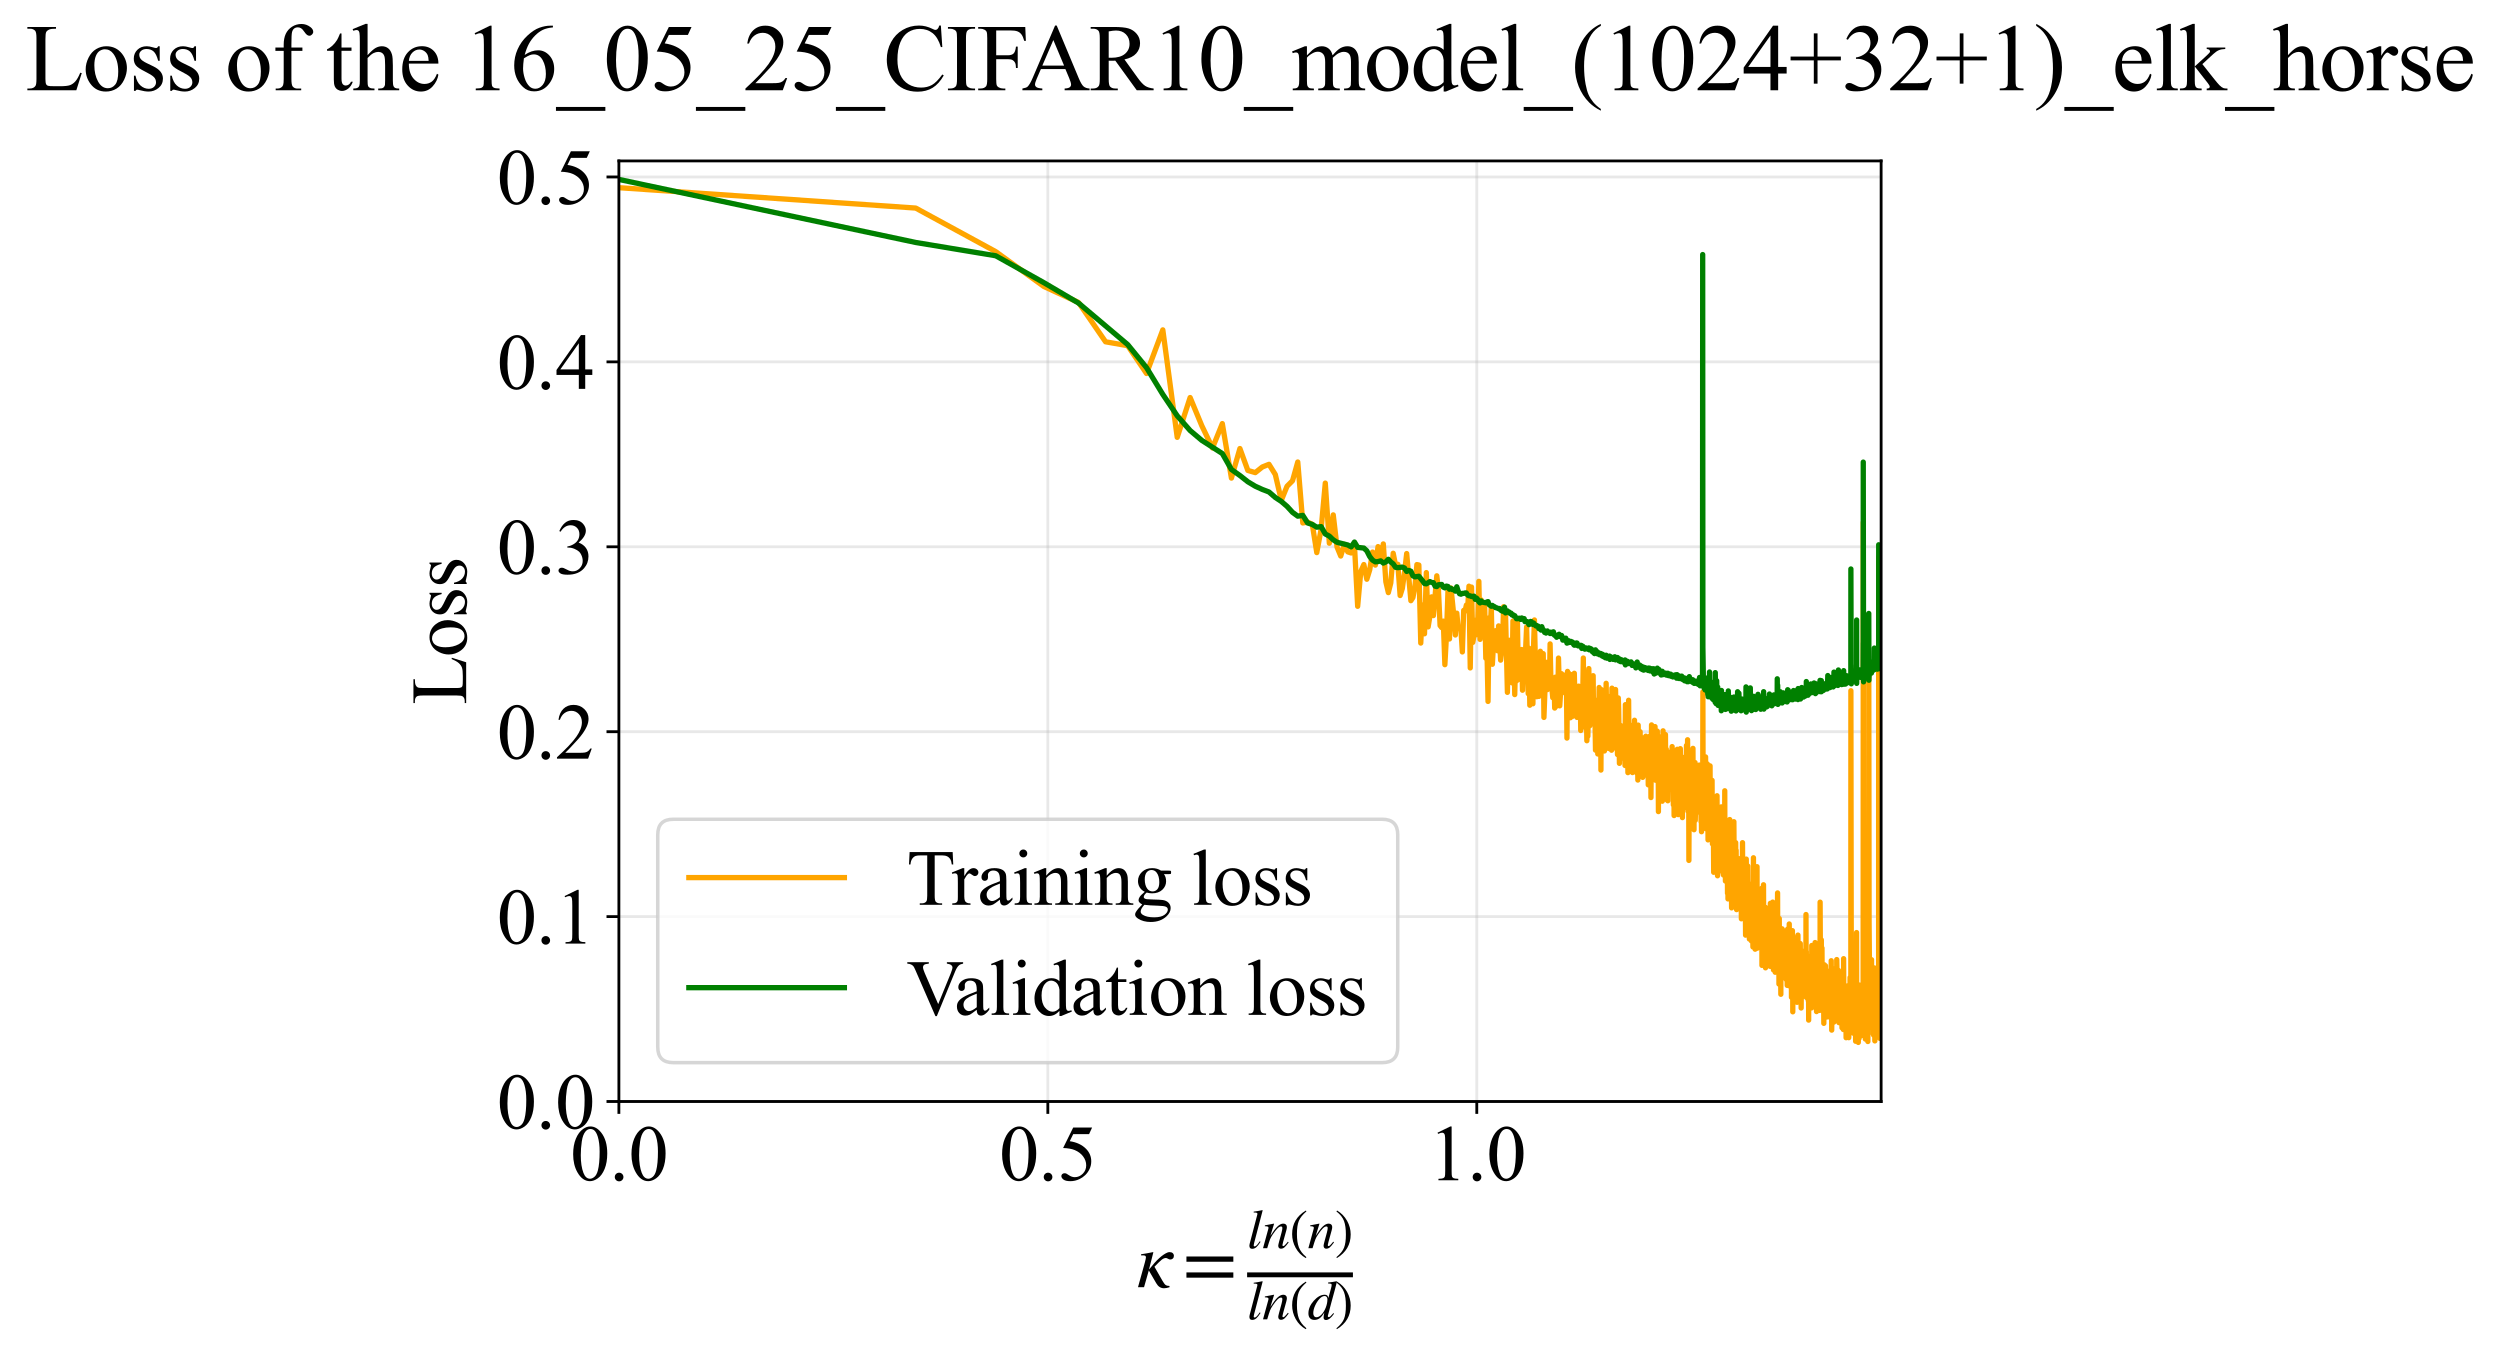 <?xml version="1.0" encoding="utf-8" standalone="no"?>
<!DOCTYPE svg PUBLIC "-//W3C//DTD SVG 1.1//EN"
  "http://www.w3.org/Graphics/SVG/1.1/DTD/svg11.dtd">
<svg xmlns:xlink="http://www.w3.org/1999/xlink" width="707.309pt" height="383.266pt" viewBox="0 0 707.309 383.266" xmlns="http://www.w3.org/2000/svg" version="1.1">
 <defs>
  <style type="text/css">*{stroke-linejoin: round; stroke-linecap: butt}</style>
 </defs>
 <g id="figure_1">
  <g id="patch_1">
   <path d="M 0 383.266 
L 707.309 383.266 
L 707.309 0 
L 0 0 
z
" style="fill: #ffffff"/>
  </g>
  <g id="axes_1">
   <g id="patch_2">
    <path d="M 175.095 311.644 
L 532.215 311.644 
L 532.215 45.532 
L 175.095 45.532 
z
" style="fill: #ffffff"/>
   </g>
   <g id="matplotlib.axis_1">
    <g id="xtick_1">
     <g id="line2d_1">
      <path d="M 175.095 311.644 
L 175.095 45.532 
" clip-path="url(#pb38130e4f7)" style="fill: none; stroke: #b0b0b0; stroke-opacity: 0.3; stroke-width: 0.8; stroke-linecap: square"/>
     </g>
     <g id="line2d_2">
      <defs>
       <path id="m931b5e944d" d="M 0 0 
L 0 3.5 
" style="stroke: #000000; stroke-width: 0.8"/>
      </defs>
      <g>
       <use xlink:href="#m931b5e944d" x="175.095" y="311.644" style="stroke: #000000; stroke-width: 0.8"/>
      </g>
     </g>
     <g id="text_1">
      <!-- 0.0 -->
      <g transform="translate(161.345 333.92) scale(0.22 -0.22)">
       <defs>
        <path id="TimesNewRomanPSMT-30" d="M 231 2094 
Q 231 2819 450 3342 
Q 669 3866 1031 4122 
Q 1313 4325 1613 4325 
Q 2100 4325 2488 3828 
Q 2972 3213 2972 2159 
Q 2972 1422 2759 906 
Q 2547 391 2217 158 
Q 1888 -75 1581 -75 
Q 975 -75 572 641 
Q 231 1244 231 2094 
z
M 844 2016 
Q 844 1141 1059 588 
Q 1238 122 1591 122 
Q 1759 122 1940 273 
Q 2122 425 2216 781 
Q 2359 1319 2359 2297 
Q 2359 3022 2209 3506 
Q 2097 3866 1919 4016 
Q 1791 4119 1609 4119 
Q 1397 4119 1231 3928 
Q 1006 3669 925 3112 
Q 844 2556 844 2016 
z
" transform="scale(0.016)"/>
        <path id="TimesNewRomanPSMT-2e" d="M 800 606 
Q 947 606 1047 504 
Q 1147 403 1147 259 
Q 1147 116 1045 14 
Q 944 -88 800 -88 
Q 656 -88 554 14 
Q 453 116 453 259 
Q 453 406 554 506 
Q 656 606 800 606 
z
" transform="scale(0.016)"/>
       </defs>
       <use xlink:href="#TimesNewRomanPSMT-30"/>
       <use xlink:href="#TimesNewRomanPSMT-2e" transform="translate(50 0)"/>
       <use xlink:href="#TimesNewRomanPSMT-30" transform="translate(75 0)"/>
      </g>
     </g>
    </g>
    <g id="xtick_2">
     <g id="line2d_3">
      <path d="M 296.455 311.644 
L 296.455 45.532 
" clip-path="url(#pb38130e4f7)" style="fill: none; stroke: #b0b0b0; stroke-opacity: 0.3; stroke-width: 0.8; stroke-linecap: square"/>
     </g>
     <g id="line2d_4">
      <g>
       <use xlink:href="#m931b5e944d" x="296.455" y="311.644" style="stroke: #000000; stroke-width: 0.8"/>
      </g>
     </g>
     <g id="text_2">
      <!-- 0.5 -->
      <g transform="translate(282.705 333.92) scale(0.22 -0.22)">
       <defs>
        <path id="TimesNewRomanPSMT-35" d="M 2778 4238 
L 2534 3706 
L 1259 3706 
L 981 3138 
Q 1809 3016 2294 2522 
Q 2709 2097 2709 1522 
Q 2709 1188 2573 903 
Q 2438 619 2231 419 
Q 2025 219 1772 97 
Q 1413 -75 1034 -75 
Q 653 -75 479 54 
Q 306 184 306 341 
Q 306 428 378 495 
Q 450 563 559 563 
Q 641 563 702 538 
Q 763 513 909 409 
Q 1144 247 1384 247 
Q 1750 247 2026 523 
Q 2303 800 2303 1197 
Q 2303 1581 2056 1914 
Q 1809 2247 1375 2428 
Q 1034 2569 447 2591 
L 1259 4238 
L 2778 4238 
z
" transform="scale(0.016)"/>
       </defs>
       <use xlink:href="#TimesNewRomanPSMT-30"/>
       <use xlink:href="#TimesNewRomanPSMT-2e" transform="translate(50 0)"/>
       <use xlink:href="#TimesNewRomanPSMT-35" transform="translate(75 0)"/>
      </g>
     </g>
    </g>
    <g id="xtick_3">
     <g id="line2d_5">
      <path d="M 417.816 311.644 
L 417.816 45.532 
" clip-path="url(#pb38130e4f7)" style="fill: none; stroke: #b0b0b0; stroke-opacity: 0.3; stroke-width: 0.8; stroke-linecap: square"/>
     </g>
     <g id="line2d_6">
      <g>
       <use xlink:href="#m931b5e944d" x="417.816" y="311.644" style="stroke: #000000; stroke-width: 0.8"/>
      </g>
     </g>
     <g id="text_3">
      <!-- 1.0 -->
      <g transform="translate(404.066 333.92) scale(0.22 -0.22)">
       <defs>
        <path id="TimesNewRomanPSMT-31" d="M 750 3822 
L 1781 4325 
L 1884 4325 
L 1884 747 
Q 1884 391 1914 303 
Q 1944 216 2037 169 
Q 2131 122 2419 116 
L 2419 0 
L 825 0 
L 825 116 
Q 1125 122 1212 167 
Q 1300 213 1334 289 
Q 1369 366 1369 747 
L 1369 3034 
Q 1369 3497 1338 3628 
Q 1316 3728 1258 3775 
Q 1200 3822 1119 3822 
Q 1003 3822 797 3725 
L 750 3822 
z
" transform="scale(0.016)"/>
       </defs>
       <use xlink:href="#TimesNewRomanPSMT-31"/>
       <use xlink:href="#TimesNewRomanPSMT-2e" transform="translate(50 0)"/>
       <use xlink:href="#TimesNewRomanPSMT-30" transform="translate(75 0)"/>
      </g>
     </g>
    </g>
    <g id="text_4">
     <!-- $\kappa  = \frac{ln(n)}{ln(d)}$ -->
     <g transform="translate(321.645 364.186) scale(0.22 -0.22)">
      <defs>
       <path id="STIXGeneral-Italic-3ba" d="M 979 1440 
L 998 1446 
Q 1850 2541 2464 2790 
Q 2547 2822 2630 2822 
Q 2797 2822 2886 2736 
Q 2976 2650 2976 2522 
Q 2976 2387 2893 2307 
Q 2810 2227 2682 2227 
Q 2605 2227 2502 2288 
Q 2400 2349 2336 2349 
Q 2170 2349 1990 2205 
Q 1811 2061 1414 1645 
L 2042 544 
Q 2202 262 2310 182 
Q 2419 102 2624 102 
L 2624 0 
Q 2374 -83 2182 -83 
Q 1786 -83 1555 326 
L 960 1350 
L 576 0 
L 90 0 
L 640 1978 
Q 730 2317 730 2406 
Q 730 2560 518 2560 
L 339 2560 
L 339 2650 
Q 678 2694 1306 2822 
L 1325 2803 
L 979 1440 
z
" transform="scale(0.016)"/>
       <path id="STIXGeneral-Regular-3d" d="M 4077 2048 
L 307 2048 
L 307 2470 
L 4077 2470 
L 4077 2048 
z
M 4077 768 
L 307 768 
L 307 1190 
L 4077 1190 
L 4077 768 
z
" transform="scale(0.016)"/>
       <path id="STIXGeneral-Italic-6c" d="M 1786 4339 
L 806 595 
Q 755 410 755 320 
Q 755 205 864 205 
Q 1037 205 1293 570 
L 1453 794 
L 1542 730 
Q 1254 275 1046 102 
Q 838 -70 576 -70 
Q 262 -70 262 288 
Q 262 397 288 480 
L 1165 3834 
Q 1184 3898 1184 3955 
Q 1184 4096 870 4096 
L 755 4096 
L 755 4198 
Q 1203 4250 1747 4371 
L 1786 4339 
z
" transform="scale(0.016)"/>
       <path id="STIXGeneral-Italic-6e" d="M 2944 749 
L 3034 666 
Q 2707 218 2534 80 
Q 2362 -58 2138 -58 
Q 2010 -58 1923 28 
Q 1837 115 1837 288 
Q 1837 390 1939 768 
L 2221 1805 
Q 2310 2150 2310 2310 
Q 2310 2496 2157 2496 
Q 1971 2496 1750 2275 
Q 1530 2054 1210 1587 
Q 998 1274 899 1024 
Q 800 774 570 0 
L 90 0 
L 704 2240 
Q 717 2304 717 2349 
Q 717 2445 630 2480 
Q 544 2515 301 2522 
L 301 2624 
Q 550 2675 857 2729 
Q 1165 2784 1338 2822 
L 1363 2810 
L 934 1414 
Q 1408 2170 1753 2496 
Q 2099 2822 2413 2822 
Q 2611 2822 2720 2716 
Q 2829 2611 2829 2432 
Q 2829 2272 2765 2048 
L 2406 749 
Q 2317 429 2317 358 
Q 2317 243 2419 243 
Q 2541 243 2810 582 
Q 2854 634 2944 749 
z
" transform="scale(0.016)"/>
       <path id="STIXGeneral-Regular-28" d="M 1946 -1030 
L 1869 -1133 
Q 1126 -710 716 32 
Q 307 774 307 1613 
Q 307 3386 1888 4326 
L 1946 4224 
Q 1293 3667 1075 3126 
Q 858 2586 858 1632 
Q 858 685 1082 96 
Q 1306 -493 1946 -1030 
z
" transform="scale(0.016)"/>
       <path id="STIXGeneral-Regular-29" d="M 186 4224 
L 262 4326 
Q 992 3891 1408 3148 
Q 1824 2406 1824 1581 
Q 1824 -166 243 -1133 
L 186 -1030 
Q 845 -486 1059 54 
Q 1274 595 1274 1562 
Q 1274 2534 1059 3120 
Q 845 3706 186 4224 
z
" transform="scale(0.016)"/>
       <path id="STIXGeneral-Italic-64" d="M 3334 4371 
L 3373 4333 
L 3123 3360 
L 2739 1958 
Q 2323 429 2323 384 
Q 2323 256 2438 256 
Q 2522 256 2614 336 
Q 2707 416 2963 710 
L 3040 646 
Q 2547 -83 2099 -83 
Q 1978 -83 1907 -6 
Q 1837 70 1837 205 
Q 1837 397 1920 774 
Q 1645 307 1379 118 
Q 1114 -70 781 -70 
Q 461 -70 278 125 
Q 96 320 96 678 
Q 96 1440 713 2131 
Q 1331 2822 1965 2822 
Q 2163 2822 2256 2732 
Q 2349 2643 2381 2451 
L 2387 2451 
L 2675 3494 
Q 2765 3808 2765 3949 
Q 2765 4051 2694 4076 
Q 2624 4102 2355 4115 
L 2355 4224 
Q 2848 4269 3334 4371 
z
M 2278 2310 
Q 2278 2477 2185 2576 
Q 2093 2675 1978 2675 
Q 1677 2675 1395 2381 
Q 1075 2042 864 1571 
Q 653 1101 653 704 
Q 653 486 752 361 
Q 851 237 1024 237 
Q 1312 237 1606 550 
Q 1901 864 2089 1350 
Q 2278 1837 2278 2310 
z
" transform="scale(0.016)"/>
      </defs>
      <use xlink:href="#STIXGeneral-Italic-3ba" transform="translate(0 0.003)"/>
      <use xlink:href="#STIXGeneral-Regular-3d" transform="translate(58.84 0.003)"/>
      <use xlink:href="#STIXGeneral-Italic-6c" transform="translate(141.78 50.192) scale(0.7)"/>
      <use xlink:href="#STIXGeneral-Italic-6e" transform="translate(161.24 50.192) scale(0.7)"/>
      <use xlink:href="#STIXGeneral-Regular-28" transform="translate(196.24 50.192) scale(0.7)"/>
      <use xlink:href="#STIXGeneral-Italic-6e" transform="translate(219.55 50.192) scale(0.7)"/>
      <use xlink:href="#STIXGeneral-Regular-29" transform="translate(254.55 50.192) scale(0.7)"/>
      <use xlink:href="#STIXGeneral-Italic-6c" transform="translate(141.78 -41.258) scale(0.7)"/>
      <use xlink:href="#STIXGeneral-Italic-6e" transform="translate(161.24 -41.258) scale(0.7)"/>
      <use xlink:href="#STIXGeneral-Regular-28" transform="translate(196.24 -41.258) scale(0.7)"/>
      <use xlink:href="#STIXGeneral-Italic-64" transform="translate(219.55 -41.258) scale(0.7)"/>
      <use xlink:href="#STIXGeneral-Regular-29" transform="translate(254.55 -41.258) scale(0.7)"/>
      <path d="M 141.78 12.8 
L 141.78 19.05 
L 277.86 19.05 
L 277.86 12.8 
L 141.78 12.8 
z
"/>
     </g>
    </g>
   </g>
   <g id="matplotlib.axis_2">
    <g id="ytick_1">
     <g id="line2d_7">
      <path d="M 175.095 311.644 
L 532.215 311.644 
" clip-path="url(#pb38130e4f7)" style="fill: none; stroke: #b0b0b0; stroke-opacity: 0.3; stroke-width: 0.8; stroke-linecap: square"/>
     </g>
     <g id="line2d_8">
      <defs>
       <path id="mad6e5fcda1" d="M 0 0 
L -3.5 0 
" style="stroke: #000000; stroke-width: 0.8"/>
      </defs>
      <g>
       <use xlink:href="#mad6e5fcda1" x="175.095" y="311.644" style="stroke: #000000; stroke-width: 0.8"/>
      </g>
     </g>
     <g id="text_5">
      <!-- 0.0 -->
      <g transform="translate(140.595 319.282) scale(0.22 -0.22)">
       <use xlink:href="#TimesNewRomanPSMT-30"/>
       <use xlink:href="#TimesNewRomanPSMT-2e" transform="translate(50 0)"/>
       <use xlink:href="#TimesNewRomanPSMT-30" transform="translate(75 0)"/>
      </g>
     </g>
    </g>
    <g id="ytick_2">
     <g id="line2d_9">
      <path d="M 175.095 259.328 
L 532.215 259.328 
" clip-path="url(#pb38130e4f7)" style="fill: none; stroke: #b0b0b0; stroke-opacity: 0.3; stroke-width: 0.8; stroke-linecap: square"/>
     </g>
     <g id="line2d_10">
      <g>
       <use xlink:href="#mad6e5fcda1" x="175.095" y="259.328" style="stroke: #000000; stroke-width: 0.8"/>
      </g>
     </g>
     <g id="text_6">
      <!-- 0.1 -->
      <g transform="translate(140.595 266.966) scale(0.22 -0.22)">
       <use xlink:href="#TimesNewRomanPSMT-30"/>
       <use xlink:href="#TimesNewRomanPSMT-2e" transform="translate(50 0)"/>
       <use xlink:href="#TimesNewRomanPSMT-31" transform="translate(75 0)"/>
      </g>
     </g>
    </g>
    <g id="ytick_3">
     <g id="line2d_11">
      <path d="M 175.095 207.013 
L 532.215 207.013 
" clip-path="url(#pb38130e4f7)" style="fill: none; stroke: #b0b0b0; stroke-opacity: 0.3; stroke-width: 0.8; stroke-linecap: square"/>
     </g>
     <g id="line2d_12">
      <g>
       <use xlink:href="#mad6e5fcda1" x="175.095" y="207.013" style="stroke: #000000; stroke-width: 0.8"/>
      </g>
     </g>
     <g id="text_7">
      <!-- 0.2 -->
      <g transform="translate(140.595 214.651) scale(0.22 -0.22)">
       <defs>
        <path id="TimesNewRomanPSMT-32" d="M 2934 816 
L 2638 0 
L 138 0 
L 138 116 
Q 1241 1122 1691 1759 
Q 2141 2397 2141 2925 
Q 2141 3328 1894 3587 
Q 1647 3847 1303 3847 
Q 991 3847 742 3664 
Q 494 3481 375 3128 
L 259 3128 
Q 338 3706 661 4015 
Q 984 4325 1469 4325 
Q 1984 4325 2329 3994 
Q 2675 3663 2675 3213 
Q 2675 2891 2525 2569 
Q 2294 2063 1775 1497 
Q 997 647 803 472 
L 1909 472 
Q 2247 472 2383 497 
Q 2519 522 2628 598 
Q 2738 675 2819 816 
L 2934 816 
z
" transform="scale(0.016)"/>
       </defs>
       <use xlink:href="#TimesNewRomanPSMT-30"/>
       <use xlink:href="#TimesNewRomanPSMT-2e" transform="translate(50 0)"/>
       <use xlink:href="#TimesNewRomanPSMT-32" transform="translate(75 0)"/>
      </g>
     </g>
    </g>
    <g id="ytick_4">
     <g id="line2d_13">
      <path d="M 175.095 154.698 
L 532.215 154.698 
" clip-path="url(#pb38130e4f7)" style="fill: none; stroke: #b0b0b0; stroke-opacity: 0.3; stroke-width: 0.8; stroke-linecap: square"/>
     </g>
     <g id="line2d_14">
      <g>
       <use xlink:href="#mad6e5fcda1" x="175.095" y="154.698" style="stroke: #000000; stroke-width: 0.8"/>
      </g>
     </g>
     <g id="text_8">
      <!-- 0.3 -->
      <g transform="translate(140.595 162.336) scale(0.22 -0.22)">
       <defs>
        <path id="TimesNewRomanPSMT-33" d="M 325 3431 
Q 506 3859 782 4092 
Q 1059 4325 1472 4325 
Q 1981 4325 2253 3994 
Q 2459 3747 2459 3466 
Q 2459 3003 1878 2509 
Q 2269 2356 2469 2072 
Q 2669 1788 2669 1403 
Q 2669 853 2319 450 
Q 1863 -75 997 -75 
Q 569 -75 414 31 
Q 259 138 259 259 
Q 259 350 332 419 
Q 406 488 509 488 
Q 588 488 669 463 
Q 722 447 909 348 
Q 1097 250 1169 231 
Q 1284 197 1416 197 
Q 1734 197 1970 444 
Q 2206 691 2206 1028 
Q 2206 1275 2097 1509 
Q 2016 1684 1919 1775 
Q 1784 1900 1550 2001 
Q 1316 2103 1072 2103 
L 972 2103 
L 972 2197 
Q 1219 2228 1467 2375 
Q 1716 2522 1828 2728 
Q 1941 2934 1941 3181 
Q 1941 3503 1739 3701 
Q 1538 3900 1238 3900 
Q 753 3900 428 3381 
L 325 3431 
z
" transform="scale(0.016)"/>
       </defs>
       <use xlink:href="#TimesNewRomanPSMT-30"/>
       <use xlink:href="#TimesNewRomanPSMT-2e" transform="translate(50 0)"/>
       <use xlink:href="#TimesNewRomanPSMT-33" transform="translate(75 0)"/>
      </g>
     </g>
    </g>
    <g id="ytick_5">
     <g id="line2d_15">
      <path d="M 175.095 102.382 
L 532.215 102.382 
" clip-path="url(#pb38130e4f7)" style="fill: none; stroke: #b0b0b0; stroke-opacity: 0.3; stroke-width: 0.8; stroke-linecap: square"/>
     </g>
     <g id="line2d_16">
      <g>
       <use xlink:href="#mad6e5fcda1" x="175.095" y="102.382" style="stroke: #000000; stroke-width: 0.8"/>
      </g>
     </g>
     <g id="text_9">
      <!-- 0.4 -->
      <g transform="translate(140.595 110.021) scale(0.22 -0.22)">
       <defs>
        <path id="TimesNewRomanPSMT-34" d="M 2978 1563 
L 2978 1119 
L 2409 1119 
L 2409 0 
L 1894 0 
L 1894 1119 
L 100 1119 
L 100 1519 
L 2066 4325 
L 2409 4325 
L 2409 1563 
L 2978 1563 
z
M 1894 1563 
L 1894 3666 
L 406 1563 
L 1894 1563 
z
" transform="scale(0.016)"/>
       </defs>
       <use xlink:href="#TimesNewRomanPSMT-30"/>
       <use xlink:href="#TimesNewRomanPSMT-2e" transform="translate(50 0)"/>
       <use xlink:href="#TimesNewRomanPSMT-34" transform="translate(75 0)"/>
      </g>
     </g>
    </g>
    <g id="ytick_6">
     <g id="line2d_17">
      <path d="M 175.095 50.067 
L 532.215 50.067 
" clip-path="url(#pb38130e4f7)" style="fill: none; stroke: #b0b0b0; stroke-opacity: 0.3; stroke-width: 0.8; stroke-linecap: square"/>
     </g>
     <g id="line2d_18">
      <g>
       <use xlink:href="#mad6e5fcda1" x="175.095" y="50.067" style="stroke: #000000; stroke-width: 0.8"/>
      </g>
     </g>
     <g id="text_10">
      <!-- 0.5 -->
      <g transform="translate(140.595 57.705) scale(0.22 -0.22)">
       <use xlink:href="#TimesNewRomanPSMT-30"/>
       <use xlink:href="#TimesNewRomanPSMT-2e" transform="translate(50 0)"/>
       <use xlink:href="#TimesNewRomanPSMT-35" transform="translate(75 0)"/>
      </g>
     </g>
    </g>
    <g id="text_11">
     <!-- Loss -->
     <g transform="translate(131.889 199.369) rotate(-90) scale(0.22 -0.22)">
      <defs>
       <path id="TimesNewRomanPSMT-4c" d="M 3669 1172 
L 3772 1150 
L 3409 0 
L 128 0 
L 128 116 
L 288 116 
Q 556 116 672 291 
Q 738 391 738 753 
L 738 3488 
Q 738 3884 650 3984 
Q 528 4122 288 4122 
L 128 4122 
L 128 4238 
L 2047 4238 
L 2047 4122 
Q 1709 4125 1573 4059 
Q 1438 3994 1388 3894 
Q 1338 3794 1338 3416 
L 1338 753 
Q 1338 494 1388 397 
Q 1425 331 1503 300 
Q 1581 269 1991 269 
L 2300 269 
Q 2788 269 2984 341 
Q 3181 413 3343 595 
Q 3506 778 3669 1172 
z
" transform="scale(0.016)"/>
       <path id="TimesNewRomanPSMT-6f" d="M 1600 2947 
Q 2250 2947 2644 2453 
Q 2978 2031 2978 1484 
Q 2978 1100 2793 706 
Q 2609 313 2286 112 
Q 1963 -88 1566 -88 
Q 919 -88 538 428 
Q 216 863 216 1403 
Q 216 1797 411 2186 
Q 606 2575 925 2761 
Q 1244 2947 1600 2947 
z
M 1503 2744 
Q 1338 2744 1170 2645 
Q 1003 2547 900 2300 
Q 797 2053 797 1666 
Q 797 1041 1045 587 
Q 1294 134 1700 134 
Q 2003 134 2200 384 
Q 2397 634 2397 1244 
Q 2397 2006 2069 2444 
Q 1847 2744 1503 2744 
z
" transform="scale(0.016)"/>
       <path id="TimesNewRomanPSMT-73" d="M 2050 2947 
L 2050 1972 
L 1947 1972 
Q 1828 2431 1642 2597 
Q 1456 2763 1169 2763 
Q 950 2763 815 2647 
Q 681 2531 681 2391 
Q 681 2216 781 2091 
Q 878 1963 1175 1819 
L 1631 1597 
Q 2266 1288 2266 781 
Q 2266 391 1970 151 
Q 1675 -88 1309 -88 
Q 1047 -88 709 6 
Q 606 38 541 38 
Q 469 38 428 -44 
L 325 -44 
L 325 978 
L 428 978 
Q 516 541 762 319 
Q 1009 97 1316 97 
Q 1531 97 1667 223 
Q 1803 350 1803 528 
Q 1803 744 1651 891 
Q 1500 1038 1047 1263 
Q 594 1488 453 1669 
Q 313 1847 313 2119 
Q 313 2472 555 2709 
Q 797 2947 1181 2947 
Q 1350 2947 1591 2875 
Q 1750 2828 1803 2828 
Q 1853 2828 1881 2850 
Q 1909 2872 1947 2947 
L 2050 2947 
z
" transform="scale(0.016)"/>
      </defs>
      <use xlink:href="#TimesNewRomanPSMT-4c"/>
      <use xlink:href="#TimesNewRomanPSMT-6f" transform="translate(61.084 0)"/>
      <use xlink:href="#TimesNewRomanPSMT-73" transform="translate(111.084 0)"/>
      <use xlink:href="#TimesNewRomanPSMT-73" transform="translate(150 0)"/>
     </g>
    </g>
   </g>
   <g id="line2d_19">
    <path d="M 175.095 53.1 
L 259.073 58.868 
L 281.717 71.195 
L 295.355 81.067 
L 305.145 85.581 
L 312.788 96.701 
L 319.058 97.807 
L 324.374 105.666 
L 328.988 93.33 
L 333.064 123.732 
L 336.715 112.477 
L 340.021 120.455 
L 343.042 126.738 
L 345.822 119.848 
L 348.398 135.265 
L 350.798 126.905 
L 353.043 133.096 
L 355.153 133.714 
L 357.144 132.121 
L 359.027 131.368 
L 360.814 134.252 
L 362.514 141.557 
L 364.135 137.571 
L 365.685 136.018 
L 367.169 130.712 
L 368.593 147.958 
L 369.961 147.713 
L 371.277 148.334 
L 372.546 156.342 
L 373.771 149.76 
L 374.954 136.682 
L 376.098 153.688 
L 377.206 145.672 
L 378.281 154.79 
L 379.323 157.315 
L 380.335 154.008 
L 381.319 156.136 
L 382.276 156.446 
L 383.207 154.169 
L 384.114 171.536 
L 384.999 161.701 
L 385.861 159.727 
L 386.703 163.881 
L 387.525 161.215 
L 388.328 156.188 
L 389.113 159.883 
L 389.881 154.65 
L 390.633 158.446 
L 391.368 153.894 
L 392.089 164.606 
L 392.795 167.662 
L 393.487 164.918 
L 394.166 156.532 
L 394.831 159.876 
L 395.485 159.654 
L 396.126 168.483 
L 396.756 166.467 
L 397.375 161.918 
L 397.983 156.617 
L 399.168 169.946 
L 399.746 169.059 
L 400.314 166.04 
L 400.873 159.739 
L 401.424 159.855 
L 401.966 181.937 
L 402.5 171.157 
L 403.026 179.314 
L 403.544 162 
L 404.054 177.365 
L 404.557 174.331 
L 405.053 168.868 
L 405.542 174.165 
L 406.501 162.912 
L 406.97 166.931 
L 407.433 176.975 
L 407.89 177.558 
L 408.342 175.734 
L 408.787 188.05 
L 409.227 180.018 
L 409.661 167.28 
L 410.091 180.779 
L 410.515 166.355 
L 411.347 174.417 
L 411.756 179.655 
L 412.161 173.478 
L 412.561 177.74 
L 412.956 177.726 
L 413.347 178.282 
L 413.733 184.446 
L 414.115 172.691 
L 414.494 172.929 
L 414.868 171.192 
L 415.238 172.064 
L 415.604 165.845 
L 415.967 188.971 
L 416.325 166.094 
L 416.681 181.747 
L 417.032 179.822 
L 417.38 175.486 
L 417.725 179.561 
L 418.066 177.355 
L 418.404 164.483 
L 418.739 180.893 
L 419.071 169.74 
L 419.399 179.975 
L 420.047 171.352 
L 420.366 186.226 
L 420.683 183.241 
L 420.997 198.444 
L 421.308 174.794 
L 421.616 178.97 
L 421.922 171.48 
L 422.225 187.939 
L 422.525 182.615 
L 422.823 179.649 
L 423.118 178.444 
L 423.701 184.113 
L 423.989 177.082 
L 424.275 181.051 
L 424.558 186.767 
L 425.118 181.944 
L 425.394 171.665 
L 425.669 182.926 
L 425.941 173.241 
L 426.479 195.881 
L 426.746 182.55 
L 427.01 181.145 
L 427.79 193.198 
L 428.047 175.704 
L 428.301 183.611 
L 428.554 196.51 
L 428.804 185.995 
L 429.054 192.64 
L 429.301 175.421 
L 429.546 189.022 
L 429.79 187.127 
L 430.032 192.207 
L 430.273 184.935 
L 430.512 183.767 
L 430.749 195.285 
L 430.985 186.226 
L 431.219 189 
L 431.451 187.771 
L 431.912 177.379 
L 432.366 196.243 
L 432.591 183.394 
L 432.815 199.523 
L 433.037 198.249 
L 433.258 198.088 
L 433.477 194.095 
L 433.695 199.112 
L 433.912 181.641 
L 434.127 175.404 
L 434.554 193.721 
L 434.766 197.119 
L 434.976 187.453 
L 435.185 188.662 
L 435.392 197.029 
L 435.599 195.018 
L 435.804 184.259 
L 436.211 196.06 
L 436.413 193.013 
L 436.613 184.933 
L 436.813 202.976 
L 437.404 187.422 
L 437.599 187.39 
L 437.793 195.106 
L 438.178 188.919 
L 438.369 193.448 
L 438.558 182.177 
L 438.747 190.899 
L 439.307 197.384 
L 439.492 191.868 
L 439.675 192.99 
L 439.858 200.326 
L 440.04 191.592 
L 440.401 199.78 
L 440.58 193.451 
L 440.758 195.837 
L 440.935 186.184 
L 441.287 199.697 
L 441.461 197.027 
L 441.635 191.353 
L 441.808 190.607 
L 441.98 191.656 
L 442.151 195.557 
L 442.321 195.752 
L 442.66 191.012 
L 442.827 196.107 
L 442.994 192.125 
L 443.161 191.181 
L 443.326 208.82 
L 443.491 189.952 
L 443.655 191.911 
L 443.818 190.462 
L 444.303 203.064 
L 444.463 192.443 
L 444.623 197.601 
L 444.781 190.847 
L 444.939 202.662 
L 445.097 197.456 
L 445.253 197.016 
L 445.409 190.484 
L 445.565 196.922 
L 445.719 196.484 
L 445.873 199.16 
L 446.026 196.802 
L 446.179 202.97 
L 446.33 202.559 
L 446.482 201.151 
L 446.632 194.126 
L 446.782 200.165 
L 446.931 199.612 
L 447.08 195.488 
L 447.228 206.674 
L 447.522 198.684 
L 447.668 198.601 
L 447.814 195.727 
L 447.959 186.172 
L 448.103 202.251 
L 448.247 189.963 
L 448.533 205.843 
L 448.816 199.943 
L 448.957 209.57 
L 449.097 205.784 
L 449.237 208.294 
L 449.376 201.904 
L 449.515 189.159 
L 449.79 205.336 
L 449.927 200.025 
L 450.064 201.443 
L 450.2 198.486 
L 450.335 200.24 
L 450.47 196.13 
L 450.604 198.392 
L 450.738 191.172 
L 450.872 204.781 
L 451.004 197.845 
L 451.269 203.765 
L 451.4 212.227 
L 451.661 200.633 
L 451.791 203.834 
L 451.921 200.738 
L 452.049 213.319 
L 452.178 203.936 
L 452.306 203.555 
L 452.433 194.506 
L 452.687 203.581 
L 452.813 195.276 
L 452.939 217.871 
L 453.064 195.106 
L 453.189 212.354 
L 453.437 204.573 
L 453.561 211.407 
L 453.684 203.771 
L 453.806 211.935 
L 453.928 212.47 
L 454.05 204.212 
L 454.172 203.806 
L 454.293 205.637 
L 454.413 193.325 
L 454.653 209.357 
L 454.772 206.343 
L 454.891 207.281 
L 455.127 211.769 
L 455.245 204.582 
L 455.362 204.775 
L 455.479 203.119 
L 455.596 207.107 
L 455.712 196.915 
L 455.828 200.638 
L 455.943 212.253 
L 456.058 194.701 
L 456.287 208.687 
L 456.401 200.698 
L 456.514 210.858 
L 456.627 207.163 
L 456.74 199.272 
L 456.852 204.963 
L 456.964 202.888 
L 457.076 195.08 
L 457.409 211.967 
L 457.519 209.177 
L 457.629 213.485 
L 457.738 208.787 
L 457.848 197.461 
L 457.957 200.749 
L 458.173 215.972 
L 458.281 206.543 
L 458.389 214.405 
L 458.496 205.241 
L 458.816 212.976 
L 459.132 206.524 
L 459.237 214.55 
L 459.342 213.882 
L 459.446 208.41 
L 459.55 213.193 
L 459.654 210.706 
L 459.758 216.576 
L 459.861 199.363 
L 459.964 205.653 
L 460.066 204.711 
L 460.168 207.328 
L 460.27 206.691 
L 460.372 203.763 
L 460.574 218.595 
L 460.775 198.118 
L 460.876 212.377 
L 461.075 205.812 
L 461.174 213.189 
L 461.372 205.675 
L 461.569 210.717 
L 461.667 209.713 
L 461.764 205.226 
L 461.862 218.575 
L 462.056 205.798 
L 462.152 209.349 
L 462.249 208.595 
L 462.345 210.206 
L 462.44 203.777 
L 462.631 216.847 
L 462.726 209.77 
L 463.01 212.772 
L 463.104 218.711 
L 463.197 217.403 
L 463.291 209.703 
L 463.384 220.693 
L 463.477 205.145 
L 463.57 211.43 
L 463.662 210.875 
L 463.754 209.217 
L 463.846 212.045 
L 463.938 210.79 
L 464.03 207.02 
L 464.121 216.852 
L 464.212 214.338 
L 464.303 215.849 
L 464.484 209.484 
L 464.574 218.979 
L 464.664 214.067 
L 464.753 219.935 
L 464.843 208.768 
L 464.932 216.391 
L 465.021 214.851 
L 465.11 214.37 
L 465.198 209.811 
L 465.287 219.302 
L 465.463 209.199 
L 465.55 210.312 
L 465.638 208.29 
L 465.812 216.861 
L 465.985 212.216 
L 466.071 215.671 
L 466.158 209.68 
L 466.243 211.346 
L 466.329 222.048 
L 466.5 213.097 
L 466.585 215.812 
L 466.67 208.348 
L 466.755 217.965 
L 466.839 212.638 
L 466.923 221.494 
L 467.007 208.921 
L 467.091 225.644 
L 467.258 205.096 
L 467.342 216.592 
L 467.425 207.045 
L 467.59 218.459 
L 467.673 210.338 
L 467.837 219.268 
L 467.919 212.367 
L 468.001 212.582 
L 468.082 218.638 
L 468.163 216.639 
L 468.244 205.571 
L 468.406 220.749 
L 468.487 214.368 
L 468.567 218.116 
L 468.647 215.217 
L 468.727 220.638 
L 468.807 216.973 
L 468.887 206.854 
L 468.966 214.76 
L 469.046 212.297 
L 469.125 211.134 
L 469.204 229.617 
L 469.282 208.36 
L 469.361 217.485 
L 469.439 217.136 
L 469.518 220.206 
L 469.596 211.708 
L 469.674 222.4 
L 469.751 218.752 
L 469.906 223.495 
L 470.06 216.665 
L 470.291 226.683 
L 470.519 206.77 
L 470.595 224.004 
L 470.671 217.63 
L 470.746 215.206 
L 470.822 219.387 
L 470.897 207.806 
L 471.047 224.068 
L 471.196 207.835 
L 471.27 219.095 
L 471.345 215.401 
L 471.419 211.931 
L 471.493 217.891 
L 471.567 214.374 
L 471.64 226.343 
L 471.714 216.582 
L 471.787 219 
L 471.86 226.557 
L 471.933 215.518 
L 472.006 218.588 
L 472.151 213.689 
L 472.224 219.009 
L 472.296 215.027 
L 472.368 215.177 
L 472.44 218.276 
L 472.512 217.437 
L 472.583 212.765 
L 472.726 220.077 
L 472.798 219.91 
L 472.869 220.021 
L 472.94 223.361 
L 473.081 211.227 
L 473.222 216.871 
L 473.292 216.296 
L 473.432 227.719 
L 473.572 215.888 
L 473.641 230.737 
L 473.849 214.068 
L 473.987 221.586 
L 474.056 213.524 
L 474.124 225.32 
L 474.193 220.817 
L 474.261 214.773 
L 474.329 224.042 
L 474.533 211.991 
L 474.668 228.539 
L 474.735 222.047 
L 474.803 230.472 
L 474.87 225.431 
L 474.937 226.654 
L 475.07 213.248 
L 475.137 214.09 
L 475.336 225.137 
L 475.402 211.817 
L 475.468 216.808 
L 475.731 225.719 
L 475.796 220.071 
L 475.992 231.322 
L 476.186 214.306 
L 476.444 226.698 
L 476.508 225.95 
L 476.699 217.636 
L 476.763 221.314 
L 476.826 218.025 
L 476.89 228.456 
L 477.016 214.135 
L 477.079 217.68 
L 477.142 210.912 
L 477.267 227.162 
L 477.33 213.04 
L 477.392 227.928 
L 477.455 209.295 
L 477.579 229.523 
L 477.641 228.568 
L 477.765 219.674 
L 477.827 243.43 
L 477.95 216.664 
L 478.011 218.909 
L 478.072 233.953 
L 478.133 221.859 
L 478.195 226.92 
L 478.255 215.723 
L 478.316 223.569 
L 478.559 222.705 
L 478.679 213.942 
L 478.739 225.004 
L 478.799 221.969 
L 478.919 227.602 
L 478.979 211.732 
L 479.038 223.382 
L 479.098 223.372 
L 479.276 234.748 
L 479.335 221.609 
L 479.394 223.14 
L 479.453 223.085 
L 479.511 225.436 
L 479.57 215.75 
L 479.629 232.086 
L 479.687 229.331 
L 479.746 222.159 
L 479.804 224.391 
L 479.862 229.735 
L 479.92 222.962 
L 479.978 227.904 
L 480.036 226.359 
L 480.094 228.717 
L 480.382 217.082 
L 480.439 218.735 
L 480.496 219.885 
L 480.667 229.769 
L 480.724 228.765 
L 480.78 216.458 
L 480.837 220.52 
L 480.894 229.383 
L 481.006 218.077 
L 481.063 227.355 
L 481.119 222.784 
L 481.287 232.566 
L 481.342 228.738 
L 481.398 235.313 
L 481.454 227.798 
L 481.509 230.799 
L 481.565 231.781 
L 481.62 218.065 
L 481.675 229.585 
L 481.731 229.769 
L 481.786 195.733 
L 481.841 219.73 
L 481.896 214.306 
L 482.06 232.801 
L 482.223 217.685 
L 482.278 228.663 
L 482.332 228.355 
L 482.386 224.085 
L 482.44 230.064 
L 482.494 225.692 
L 482.548 214.154 
L 482.602 234.449 
L 482.656 227.653 
L 482.709 215.783 
L 482.763 223.712 
L 482.816 222.815 
L 482.87 219.124 
L 482.923 220.552 
L 483.029 225.373 
L 483.083 216.207 
L 483.136 225.353 
L 483.188 218.493 
L 483.241 237.624 
L 483.294 226.497 
L 483.452 232.354 
L 483.609 227.538 
L 483.661 233.411 
L 483.817 216.684 
L 483.869 231.881 
L 483.921 226.966 
L 483.973 224.994 
L 484.076 236.115 
L 484.128 231.107 
L 484.231 230.617 
L 484.282 226.606 
L 484.333 236.297 
L 484.384 220.779 
L 484.435 231.633 
L 484.486 238.764 
L 484.537 232.886 
L 484.588 233.25 
L 484.69 237.388 
L 484.74 228.034 
L 484.791 239.041 
L 484.841 246.791 
L 484.992 228.824 
L 485.143 239.742 
L 485.243 232.341 
L 485.292 232.5 
L 485.342 236.555 
L 485.392 233.124 
L 485.491 225.865 
L 485.59 237.316 
L 485.639 230.659 
L 485.689 231.534 
L 485.738 238.797 
L 485.787 225.133 
L 485.836 241.885 
L 485.885 238.817 
L 485.934 247.782 
L 485.983 233.481 
L 486.032 236.101 
L 486.08 246.529 
L 486.129 239.889 
L 486.178 232.767 
L 486.226 236.448 
L 486.323 245.522 
L 486.371 230.295 
L 486.42 234.839 
L 486.468 243.457 
L 486.516 238.067 
L 486.564 230.464 
L 486.612 244.806 
L 486.708 241.812 
L 486.756 240.572 
L 486.851 245.996 
L 486.994 228.282 
L 487.041 236.648 
L 487.136 234.755 
L 487.23 245.474 
L 487.277 243.074 
L 487.324 235.744 
L 487.371 244.593 
L 487.418 246.782 
L 487.465 233.495 
L 487.512 246.933 
L 487.605 247.562 
L 487.651 240.023 
L 487.698 240.711 
L 487.744 239.464 
L 487.791 244.002 
L 487.837 237.256 
L 487.884 237.396 
L 487.93 242.507 
L 487.976 223.73 
L 488.022 242.494 
L 488.114 236.08 
L 488.16 249.268 
L 488.252 245.226 
L 488.434 237.029 
L 488.48 243.758 
L 488.571 242.291 
L 488.616 235.592 
L 488.661 236.212 
L 488.751 252.733 
L 488.842 239.24 
L 488.887 254.326 
L 488.976 249.175 
L 489.111 239.92 
L 489.155 246.009 
L 489.2 241.383 
L 489.289 242.828 
L 489.378 231.868 
L 489.51 248.25 
L 489.554 248.464 
L 489.598 247.994 
L 489.642 252.608 
L 489.686 245.575 
L 489.73 250.124 
L 489.774 245.008 
L 489.862 250.16 
L 489.905 256.859 
L 489.949 250.9 
L 489.993 244.043 
L 490.036 249.034 
L 490.08 248.646 
L 490.166 239.727 
L 490.296 253.67 
L 490.468 243.234 
L 490.511 241.038 
L 490.554 232.478 
L 490.682 251.851 
L 490.81 243.237 
L 490.895 255.118 
L 491.065 238.404 
L 491.107 248.883 
L 491.149 241.545 
L 491.191 240.552 
L 491.317 257.351 
L 491.359 252.835 
L 491.401 252.863 
L 491.443 254.145 
L 491.526 243.1 
L 491.568 256.722 
L 491.651 253.101 
L 491.775 248.961 
L 491.858 251.654 
L 491.982 242.94 
L 492.064 254.38 
L 492.105 250.712 
L 492.146 247.578 
L 492.187 255.11 
L 492.269 250.513 
L 492.309 248.768 
L 492.35 249.101 
L 492.472 254.666 
L 492.553 245.396 
L 492.674 259.952 
L 492.715 247.176 
L 492.795 249.771 
L 492.875 259.315 
L 492.996 238.413 
L 493.035 245.623 
L 493.075 246.433 
L 493.115 257.017 
L 493.195 254.929 
L 493.235 255.447 
L 493.314 249.574 
L 493.353 252.911 
L 493.393 254.544 
L 493.432 253.441 
L 493.511 253.898 
L 493.629 244.162 
L 493.747 258.107 
L 493.786 254.71 
L 493.864 264.575 
L 493.903 251.994 
L 493.981 257.825 
L 494.02 259.34 
L 494.058 243.061 
L 494.136 251.992 
L 494.175 251.626 
L 494.213 259.242 
L 494.29 253.584 
L 494.329 253.055 
L 494.406 261.475 
L 494.482 245.006 
L 494.521 258.618 
L 494.559 253.135 
L 494.635 257.865 
L 494.673 257.836 
L 494.711 249.941 
L 494.787 253.464 
L 494.939 265.682 
L 494.977 256.502 
L 495.052 256.764 
L 495.09 262.791 
L 495.165 262.426 
L 495.203 262.358 
L 495.24 251.077 
L 495.315 257.102 
L 495.353 250.778 
L 495.39 256.798 
L 495.502 266.197 
L 495.576 250.102 
L 495.65 255.802 
L 495.687 257.541 
L 495.761 250.014 
L 495.798 255.876 
L 495.945 267.913 
L 496.092 242.683 
L 496.129 251.56 
L 496.274 266.082 
L 496.42 253.854 
L 496.564 268.55 
L 496.637 257.329 
L 496.673 261.623 
L 496.709 262.473 
L 496.744 267.433 
L 496.78 265.029 
L 496.816 250.84 
L 496.888 254.876 
L 497.031 266.122 
L 497.102 245.205 
L 497.137 263.204 
L 497.173 268.27 
L 497.208 260.576 
L 497.244 265.56 
L 497.35 253.483 
L 497.42 258.484 
L 497.455 265.648 
L 497.491 257.946 
L 497.561 265.152 
L 497.666 257.918 
L 497.736 264.929 
L 497.771 259.662 
L 497.84 253.608 
L 497.875 265.344 
L 497.945 262.37 
L 497.979 260.728 
L 498.014 263.395 
L 498.049 261.639 
L 498.118 266.879 
L 498.221 267.441 
L 498.256 254.804 
L 498.393 262.624 
L 498.461 251.306 
L 498.496 273.126 
L 498.564 260.448 
L 498.632 262.743 
L 498.666 255.202 
L 498.7 266.19 
L 498.734 266.945 
L 498.768 253.922 
L 498.835 262.562 
L 498.869 265.152 
L 498.903 259.414 
L 498.937 250.323 
L 498.971 259.616 
L 499.004 264.078 
L 499.071 263.198 
L 499.105 258.237 
L 499.139 269.389 
L 499.206 259.593 
L 499.306 264.809 
L 499.339 264.331 
L 499.439 267.203 
L 499.472 256.693 
L 499.506 273.822 
L 499.539 263.33 
L 499.638 273.611 
L 499.671 260.617 
L 499.737 264.093 
L 499.803 268.06 
L 499.836 264.941 
L 499.902 260.67 
L 499.934 262.983 
L 500.065 267.152 
L 500.098 261.65 
L 500.163 263.13 
L 500.196 265.98 
L 500.228 257.229 
L 500.293 265.52 
L 500.326 269.594 
L 500.358 264.759 
L 500.39 268.798 
L 500.423 262.526 
L 500.52 263.132 
L 500.552 268.654 
L 500.584 259.183 
L 500.648 266.429 
L 500.68 263.279 
L 500.713 267.541 
L 500.745 264.741 
L 500.777 265.178 
L 500.841 273.406 
L 500.872 255.576 
L 500.936 272.809 
L 501.032 262.01 
L 501.063 266.101 
L 501.095 266.344 
L 501.127 265.535 
L 501.159 261.127 
L 501.19 265.551 
L 501.222 272.618 
L 501.253 261.775 
L 501.285 259.148 
L 501.348 271.53 
L 501.411 270.17 
L 501.536 255.231 
L 501.568 269.852 
L 501.661 265.086 
L 501.693 261.019 
L 501.724 270.649 
L 501.755 274.412 
L 501.786 267.105 
L 501.817 267.138 
L 501.848 267.969 
L 501.879 273.936 
L 501.941 269.423 
L 501.972 259.769 
L 502.034 260.653 
L 502.157 272.133 
L 502.188 271.276 
L 502.219 265.174 
L 502.249 275.072 
L 502.311 268.408 
L 502.372 271.929 
L 502.403 263.719 
L 502.494 273.285 
L 502.525 269.94 
L 502.585 270.785 
L 502.676 263.773 
L 502.707 272.206 
L 502.798 267.539 
L 502.918 252.632 
L 502.978 271.799 
L 503.038 263.254 
L 503.128 274.991 
L 503.158 268.201 
L 503.188 262.004 
L 503.278 263.38 
L 503.307 278.407 
L 503.367 269.46 
L 503.397 259.871 
L 503.456 272.47 
L 503.486 272.187 
L 503.545 268.72 
L 503.574 270.422 
L 503.663 274.885 
L 503.692 270.384 
L 503.722 275.582 
L 503.781 273.559 
L 503.839 281.303 
L 503.869 270.258 
L 503.898 267.969 
L 503.927 272.093 
L 503.956 268.594 
L 503.986 271.138 
L 504.073 270.605 
L 504.102 271.596 
L 504.189 262.78 
L 504.276 264.53 
L 504.363 274.436 
L 504.392 265.683 
L 504.45 272.588 
L 504.536 271.806 
L 504.565 268.87 
L 504.594 270.434 
L 504.622 275.147 
L 504.708 272.406 
L 504.822 263.393 
L 504.794 273.497 
L 504.851 264.062 
L 504.908 274.76 
L 504.965 272.898 
L 504.993 266.805 
L 505.021 276.714 
L 505.078 268.674 
L 505.135 274.756 
L 505.191 273.288 
L 505.219 272.109 
L 505.247 264.587 
L 505.332 266.029 
L 505.388 277.14 
L 505.472 274.699 
L 505.528 265.026 
L 505.556 276.723 
L 505.584 268.759 
L 505.612 270.187 
L 505.64 278.79 
L 505.667 268.371 
L 505.695 271.414 
L 505.779 262.853 
L 505.806 265.629 
L 505.834 266.694 
L 505.862 275.935 
L 505.917 266.869 
L 505.945 266.332 
L 506 275.27 
L 506.027 263.451 
L 506.055 276.208 
L 506.11 273.831 
L 506.137 278.891 
L 506.192 269.907 
L 506.22 261.417 
L 506.247 271.121 
L 506.275 265.525 
L 506.302 272.539 
L 506.384 268.384 
L 506.411 268.575 
L 506.438 278.19 
L 506.52 271.842 
L 506.547 265.431 
L 506.574 273.684 
L 506.628 271.111 
L 506.71 270.303 
L 506.737 276.257 
L 506.763 269.939 
L 506.79 277.385 
L 506.817 273.569 
L 506.844 282.149 
L 506.898 271.631 
L 506.925 265.19 
L 506.952 272.113 
L 506.979 265.314 
L 507.005 278.9 
L 507.086 276.667 
L 507.112 263.306 
L 507.192 274.06 
L 507.219 286.265 
L 507.272 269.157 
L 507.299 277.455 
L 507.325 271.576 
L 507.405 272.427 
L 507.431 276.308 
L 507.458 270.229 
L 507.511 272.934 
L 507.537 265.27 
L 507.59 276.738 
L 507.616 272.368 
L 507.748 268.691 
L 507.879 279.888 
L 507.905 268.121 
L 507.983 275.447 
L 508.035 274.468 
L 508.061 275.839 
L 508.087 280.697 
L 508.113 275.215 
L 508.139 275.812 
L 508.165 270.769 
L 508.242 275.424 
L 508.268 273.447 
L 508.346 275.203 
L 508.423 283.577 
L 508.397 273.281 
L 508.449 281.675 
L 508.474 272.259 
L 508.551 276.783 
L 508.577 279.503 
L 508.603 278.563 
L 508.679 264.56 
L 508.73 269.86 
L 508.781 282.004 
L 508.832 281.9 
L 508.883 272.989 
L 508.934 275.361 
L 508.959 277.972 
L 509.01 271.839 
L 509.035 275.086 
L 509.086 278.045 
L 509.111 273.648 
L 509.136 272.077 
L 509.237 283.054 
L 509.186 270.464 
L 509.262 278.276 
L 509.337 266.952 
L 509.387 272.584 
L 509.412 272.542 
L 509.487 283.252 
L 509.537 280.583 
L 509.562 272.584 
L 509.587 285.186 
L 509.661 276.237 
L 509.686 272.998 
L 509.711 281.826 
L 509.736 278.077 
L 509.761 277.988 
L 509.785 271.867 
L 509.86 275.039 
L 509.884 276.864 
L 509.909 269.11 
L 509.934 281.418 
L 509.983 279.541 
L 510.106 272.546 
L 510.032 281.959 
L 510.13 275.675 
L 510.155 274.996 
L 510.228 272.921 
L 510.277 280.61 
L 510.326 270.525 
L 510.374 272.713 
L 510.399 281.268 
L 510.472 270.505 
L 510.496 277.765 
L 510.52 275.573 
L 510.568 280.019 
L 510.593 279.02 
L 510.641 280.062 
L 510.689 270.098 
L 510.762 276.949 
L 510.81 278.795 
L 510.882 270.341 
L 510.906 271.968 
L 510.93 277.34 
L 510.954 258.744 
L 511.001 275.677 
L 511.049 269.205 
L 511.073 276.717 
L 511.097 273.737 
L 511.121 282.23 
L 511.216 277.963 
L 511.24 277.51 
L 511.263 281.738 
L 511.358 281.474 
L 511.405 282.417 
L 511.476 273.361 
L 511.594 283.081 
L 511.617 278.042 
L 511.641 275.505 
L 511.664 282.088 
L 511.688 279.957 
L 511.711 288.614 
L 511.735 276.336 
L 511.781 278.87 
L 511.898 272.05 
L 511.991 281.738 
L 512.014 281.106 
L 512.13 270.523 
L 512.223 283.46 
L 512.269 278.841 
L 512.338 281.118 
L 512.384 271.69 
L 512.521 285.164 
L 512.59 267.502 
L 512.636 268.917 
L 512.704 284.468 
L 512.75 276.62 
L 512.818 274.057 
L 512.886 280.903 
L 512.931 273.459 
L 512.954 281.01 
L 512.999 277.601 
L 513.089 284.013 
L 513.066 276.857 
L 513.111 278.626 
L 513.201 283.9 
L 513.156 277.11 
L 513.246 280.396 
L 513.313 281.397 
L 513.358 276.979 
L 513.425 284.629 
L 513.47 282.482 
L 513.536 266.673 
L 513.559 271.24 
L 513.581 284.537 
L 513.67 276.954 
L 513.758 284.012 
L 513.802 280.721 
L 513.89 273.865 
L 513.868 282.407 
L 513.912 279.123 
L 513.934 286.198 
L 514 282.401 
L 514.066 277.121 
L 514.088 285.693 
L 514.11 284.456 
L 514.197 273.33 
L 514.219 281.891 
L 514.263 279.747 
L 514.284 284.527 
L 514.306 273.842 
L 514.349 282.863 
L 514.458 272.151 
L 514.501 284.79 
L 514.566 282.99 
L 514.674 277.035 
L 514.695 282.631 
L 514.76 274.451 
L 514.781 279.91 
L 514.803 276.802 
L 514.824 285.871 
L 514.888 277.471 
L 514.931 285.495 
L 514.952 255.245 
L 515.038 272.114 
L 515.165 285.371 
L 515.271 285.797 
L 515.292 265.903 
L 515.356 282.172 
L 515.44 280.062 
L 515.482 268.223 
L 515.524 276.259 
L 515.65 284.96 
L 515.671 277.921 
L 515.755 282.624 
L 515.775 283.039 
L 515.796 281.39 
L 515.88 283.103 
L 515.9 277.099 
L 516.004 289.528 
L 516.025 276.248 
L 516.128 280.928 
L 516.169 272.97 
L 516.211 281.445 
L 516.334 287.942 
L 516.477 273.249 
L 516.518 287.735 
L 516.6 280.469 
L 516.661 276.246 
L 516.681 282.088 
L 516.702 285.5 
L 516.722 279.374 
L 516.762 281.453 
L 516.823 277.851 
L 516.843 283.662 
L 516.864 285.487 
L 516.884 283.537 
L 516.904 277.476 
L 516.985 279.661 
L 517.005 285.19 
L 517.025 276.491 
L 517.085 278.314 
L 517.105 274.782 
L 517.125 287.714 
L 517.166 282.462 
L 517.206 277.274 
L 517.226 283.301 
L 517.246 281.12 
L 517.266 287.188 
L 517.306 279.618 
L 517.345 284.44 
L 517.385 286.361 
L 517.465 275.428 
L 517.505 287.136 
L 517.584 286.044 
L 517.663 278.353 
L 517.703 279.215 
L 517.781 285.132 
L 517.742 278.954 
L 517.801 283.692 
L 517.86 286.629 
L 517.919 278.704 
L 518.056 285.961 
L 518.095 271.816 
L 518.115 286.213 
L 518.193 277.496 
L 518.232 291.447 
L 518.309 285.148 
L 518.367 287.945 
L 518.425 277.643 
L 518.483 288.844 
L 518.599 287.346 
L 518.618 275.159 
L 518.714 277.662 
L 518.829 289.194 
L 518.867 275.18 
L 518.963 276.983 
L 519.134 288.111 
L 519.153 274.036 
L 519.247 280.373 
L 519.266 280.207 
L 519.285 280.767 
L 519.323 280.084 
L 519.398 288.104 
L 519.435 277.577 
L 519.51 282.585 
L 519.567 280.903 
L 519.623 288.587 
L 519.66 271.486 
L 519.753 276.192 
L 519.883 288.535 
L 519.92 275.58 
L 520.031 282.437 
L 520.05 285.846 
L 520.087 279.681 
L 520.124 281.425 
L 520.142 274.546 
L 520.197 286.948 
L 520.216 278.644 
L 520.271 289.325 
L 520.344 284.738 
L 520.399 288.889 
L 520.381 281.283 
L 520.435 288.654 
L 520.454 278.637 
L 520.49 289.183 
L 520.545 287.972 
L 520.563 281.709 
L 520.654 284.979 
L 520.672 289.423 
L 520.744 284.241 
L 520.762 277.271 
L 520.817 286.393 
L 520.853 282.268 
L 520.907 281.628 
L 520.943 284.407 
L 521.033 285.129 
L 521.051 276 
L 521.14 290.786 
L 521.158 286.548 
L 521.176 278.61 
L 521.194 289.052 
L 521.265 286.332 
L 521.283 289.436 
L 521.337 281.309 
L 521.372 289.432 
L 521.39 281.788 
L 521.479 284.15 
L 521.514 291.271 
L 521.585 284.831 
L 521.602 271.232 
L 521.673 287.201 
L 521.691 289.098 
L 521.726 282.465 
L 521.743 285.332 
L 521.779 286.9 
L 521.796 282.991 
L 521.814 289.346 
L 521.849 282.179 
L 521.919 288.505 
L 521.989 280.407 
L 521.954 289.269 
L 522.093 280.625 
L 522.146 288.872 
L 522.232 286.832 
L 522.25 280.798 
L 522.302 293.595 
L 522.336 287.412 
L 522.423 281.501 
L 522.371 288.027 
L 522.44 283.73 
L 522.474 290.577 
L 522.543 288.392 
L 522.629 279.603 
L 522.698 291.45 
L 522.749 288.607 
L 522.8 278.897 
L 522.834 289.71 
L 522.885 282.085 
L 523.004 286.982 
L 523.021 286.118 
L 523.038 279.244 
L 523.055 293.583 
L 523.123 286.095 
L 523.14 285.772 
L 523.207 289.776 
L 523.19 281.114 
L 523.275 289.7 
L 523.291 281.496 
L 523.392 285.099 
L 523.409 284.467 
L 523.426 276.554 
L 523.443 288.042 
L 523.51 281.423 
L 523.61 288.877 
L 523.643 283.877 
L 523.66 195.426 
L 523.743 258.621 
L 523.826 288.781 
L 523.859 287.022 
L 523.892 282.857 
L 523.925 289.07 
L 523.958 285.64 
L 523.975 290.781 
L 524.008 283.34 
L 524.057 286.636 
L 524.106 284.713 
L 524.123 289.297 
L 524.139 290.629 
L 524.156 278.789 
L 524.254 286.905 
L 524.319 292.307 
L 524.352 282.864 
L 524.434 290.84 
L 524.401 278.909 
L 524.466 284.314 
L 524.482 284.21 
L 524.499 288.445 
L 524.547 280.631 
L 524.596 285.022 
L 524.661 283.361 
L 524.645 287.685 
L 524.677 285.545 
L 524.774 292.195 
L 524.742 280.731 
L 524.79 290.152 
L 524.871 280.245 
L 524.903 285.158 
L 524.935 279.708 
L 524.999 294.594 
L 525.031 281.088 
L 525.111 291.962 
L 525.207 283.77 
L 525.223 287.855 
L 525.239 291.014 
L 525.255 276.662 
L 525.27 263.844 
L 525.286 284.976 
L 525.35 281.441 
L 525.382 281.37 
L 525.492 292.496 
L 525.603 284.03 
L 525.619 287.015 
L 525.681 292.007 
L 525.729 290.564 
L 525.838 281.079 
L 525.76 294.925 
L 525.87 282.381 
L 525.979 281.976 
L 525.994 293.747 
L 526.057 278.693 
L 526.103 287.03 
L 526.181 280.415 
L 526.196 289.108 
L 526.212 291.55 
L 526.227 282.453 
L 526.289 289.951 
L 526.397 280.227 
L 526.505 288.76 
L 526.581 279.383 
L 526.535 291.99 
L 526.597 284.154 
L 526.658 292.959 
L 526.704 286.199 
L 526.719 286.218 
L 526.78 291.966 
L 526.81 290.165 
L 526.902 280.75 
L 526.917 291.892 
L 527.008 287.837 
L 527.023 288.031 
L 527.068 292.31 
L 527.129 279.784 
L 527.159 147.799 
L 527.234 286.027 
L 527.279 282.609 
L 527.384 292.64 
L 527.414 275.941 
L 527.503 282.552 
L 527.638 291.444 
L 527.652 283.51 
L 527.667 293.496 
L 527.741 287.186 
L 527.756 293.978 
L 527.815 287.039 
L 527.83 288.812 
L 527.86 290.941 
L 527.948 281.559 
L 527.992 292.598 
L 528.066 292.372 
L 528.154 286.376 
L 528.198 286.835 
L 528.256 292.031 
L 528.242 286.478 
L 528.3 290.932 
L 528.329 283.538 
L 528.373 291.467 
L 528.416 287.273 
L 528.431 287.815 
L 528.446 284.659 
L 528.46 294.666 
L 528.504 281.493 
L 528.562 288.899 
L 528.576 292.586 
L 528.59 282.038 
L 528.663 288.798 
L 528.677 286.558 
L 528.692 287.487 
L 528.72 187.601 
L 528.807 261.086 
L 529.007 284.979 
L 529.079 275.702 
L 529.093 288.568 
L 529.122 283.123 
L 529.207 281.681 
L 529.164 286.041 
L 529.221 282.855 
L 529.235 283.719 
L 529.264 287.536 
L 529.363 274.204 
L 529.377 289.408 
L 529.476 285.676 
L 529.49 285.468 
L 529.504 271.528 
L 529.518 288.642 
L 529.589 285.771 
L 529.673 277.659 
L 529.631 286.218 
L 529.715 282.657 
L 529.757 287.604 
L 529.743 280.172 
L 529.827 286.634 
L 529.855 280.755 
L 529.883 290.991 
L 529.91 285.47 
L 529.952 291.037 
L 529.966 277.757 
L 529.994 284.065 
L 530.008 280.581 
L 530.063 289.386 
L 530.077 286.515 
L 530.091 292.856 
L 530.174 280.159 
L 530.202 290.341 
L 530.257 277.859 
L 530.284 286.268 
L 530.298 273.847 
L 530.34 290.542 
L 530.381 286.331 
L 530.436 294.498 
L 530.477 282.863 
L 530.573 282.605 
L 530.6 290.861 
L 530.614 278.833 
L 530.655 293.169 
L 530.709 284.77 
L 530.791 292.674 
L 530.777 281.284 
L 530.818 286.147 
L 530.872 279.955 
L 530.886 287.785 
L 530.913 280.047 
L 531.007 288.345 
L 531.021 286.394 
L 531.088 280.649 
L 531.061 292.588 
L 531.115 288.132 
L 531.129 289.273 
L 531.155 282.541 
L 531.182 285.054 
L 531.196 284.615 
L 531.209 285.897 
L 531.249 291.605 
L 531.236 276.84 
L 531.316 286.685 
L 531.37 287.914 
L 531.397 280.276 
L 531.437 291.798 
L 531.503 286.079 
L 531.517 157.632 
L 531.61 283.395 
L 531.676 289.242 
L 531.716 285.633 
L 531.755 280.134 
L 531.768 291.979 
L 531.821 284.714 
L 531.848 293.781 
L 531.927 283.214 
L 531.94 289.436 
L 531.953 288.852 
L 531.966 282.396 
L 532.071 284.066 
L 532.084 290.771 
L 532.097 279.025 
L 532.189 288.843 
L 532.215 286.465 
L 532.215 286.465 
" clip-path="url(#pb38130e4f7)" style="fill: none; stroke: #ffa500; stroke-width: 1.5; stroke-linecap: square"/>
   </g>
   <g id="line2d_20">
    <path d="M 175.095 50.763 
L 259.073 68.601 
L 281.717 72.362 
L 295.355 79.984 
L 305.145 85.746 
L 319.058 97.5 
L 324.374 104.013 
L 328.988 111.589 
L 333.064 117.642 
L 336.715 121.805 
L 340.021 124.596 
L 345.822 128.313 
L 348.398 132.836 
L 350.798 134.534 
L 353.043 136.303 
L 355.153 137.566 
L 357.144 138.477 
L 359.027 139.194 
L 360.814 140.745 
L 362.514 141.867 
L 364.135 143.262 
L 365.685 144.952 
L 367.169 146.035 
L 368.593 145.814 
L 369.961 147.962 
L 371.277 148.384 
L 372.546 149.15 
L 373.771 148.991 
L 374.954 151.078 
L 376.098 151.681 
L 377.206 152.728 
L 378.281 153.424 
L 381.319 154.186 
L 382.276 154.725 
L 383.207 153.361 
L 384.114 154.87 
L 385.861 155.06 
L 386.703 155.845 
L 387.525 157.459 
L 388.328 158.476 
L 389.113 158.963 
L 389.881 158.881 
L 390.633 158.685 
L 391.368 159.304 
L 392.089 158.98 
L 392.795 158.235 
L 393.487 159.006 
L 394.166 159.531 
L 394.831 160.499 
L 395.485 160.606 
L 396.756 160.44 
L 397.375 160.71 
L 397.983 161.677 
L 398.58 161.381 
L 399.168 161.61 
L 399.746 162.91 
L 400.314 163.211 
L 401.424 163.037 
L 402.5 164.356 
L 403.026 165.102 
L 403.544 165.183 
L 404.557 164.548 
L 405.053 164.798 
L 405.542 164.85 
L 406.025 165.843 
L 406.501 165.949 
L 406.97 165.447 
L 407.89 165.355 
L 408.342 166.113 
L 408.787 166.32 
L 409.227 165.824 
L 409.661 165.929 
L 410.091 166.71 
L 410.515 166.467 
L 410.933 166.817 
L 411.347 166.766 
L 411.756 167.247 
L 412.161 166.011 
L 412.561 167.264 
L 412.956 167.995 
L 413.347 168.11 
L 413.733 167.875 
L 414.115 167.9 
L 414.494 167.748 
L 414.868 167.773 
L 415.238 168.37 
L 415.604 168.556 
L 415.967 168.575 
L 416.325 168.775 
L 417.032 168.676 
L 417.38 169.575 
L 417.725 169.198 
L 418.066 169.582 
L 418.404 170.253 
L 418.739 170.577 
L 419.071 170.023 
L 419.399 170.371 
L 420.366 170.549 
L 420.683 170.307 
L 420.997 170.215 
L 421.308 171.053 
L 421.922 171.523 
L 422.225 171.283 
L 422.525 171.536 
L 422.823 171.629 
L 423.118 171.918 
L 423.411 171.948 
L 423.989 172.22 
L 424.275 172.156 
L 424.558 172.616 
L 425.118 172.938 
L 425.394 172.511 
L 425.669 171.785 
L 425.941 173.403 
L 426.211 173.278 
L 426.479 172.842 
L 426.746 173.161 
L 427.01 173.179 
L 427.272 173.58 
L 427.532 173.481 
L 427.79 173.998 
L 428.047 173.904 
L 428.301 174.275 
L 428.554 174.186 
L 429.054 175.047 
L 429.546 175.028 
L 429.79 174.9 
L 430.273 175.25 
L 430.512 174.834 
L 430.985 175.044 
L 431.219 175.023 
L 431.451 175.876 
L 431.682 175.78 
L 432.14 175.887 
L 432.591 176.722 
L 432.815 176.453 
L 433.037 175.822 
L 433.258 175.879 
L 433.695 176.689 
L 433.912 176.282 
L 434.341 176.886 
L 434.554 177.107 
L 434.766 176.965 
L 434.976 177.151 
L 435.185 177.165 
L 435.392 177.869 
L 435.599 177.687 
L 435.804 177.899 
L 436.008 178.275 
L 436.211 177.303 
L 436.413 177.924 
L 436.813 178.37 
L 437.011 178.931 
L 437.208 178.92 
L 437.404 179.113 
L 437.599 178.965 
L 437.793 178.51 
L 437.986 178.874 
L 438.369 178.925 
L 438.558 179.241 
L 438.747 178.858 
L 439.121 178.953 
L 439.307 179.318 
L 439.492 178.751 
L 439.675 179.566 
L 439.858 179.76 
L 440.221 179.771 
L 440.401 180.297 
L 440.58 180.108 
L 440.758 179.651 
L 441.111 179.448 
L 441.287 180.091 
L 441.808 179.793 
L 441.98 180.225 
L 442.151 181.106 
L 442.491 180.866 
L 442.66 181.148 
L 442.827 181.204 
L 442.994 180.554 
L 443.161 181.04 
L 443.326 181.954 
L 443.491 181.903 
L 443.818 181.28 
L 444.142 181.768 
L 444.463 181.473 
L 444.623 181.544 
L 444.781 181.817 
L 444.939 181.687 
L 445.253 182.411 
L 445.409 182.543 
L 445.565 182.187 
L 445.873 182.531 
L 446.026 181.898 
L 446.179 181.933 
L 446.482 182.738 
L 446.782 182.728 
L 446.931 182.797 
L 447.228 182.572 
L 447.375 182.593 
L 447.522 183.459 
L 447.668 183.383 
L 447.814 182.833 
L 448.247 183.355 
L 448.39 183.659 
L 448.675 183.307 
L 448.816 183.504 
L 448.957 183.391 
L 449.237 183.68 
L 449.376 183.701 
L 449.515 183.316 
L 449.653 183.859 
L 449.927 183.461 
L 450.064 183.87 
L 450.2 183.606 
L 450.47 184.313 
L 450.604 184.464 
L 450.738 183.959 
L 451.004 184.81 
L 451.137 184.922 
L 451.269 184.555 
L 451.4 183.859 
L 451.531 184.659 
L 451.791 184.684 
L 451.921 184.402 
L 452.049 185.032 
L 452.178 184.794 
L 452.306 184.992 
L 452.433 184.759 
L 452.56 185.257 
L 452.813 185.168 
L 452.939 184.899 
L 453.064 185.244 
L 453.189 185.07 
L 453.313 185.626 
L 453.437 185.133 
L 453.561 185.329 
L 453.684 185.8 
L 453.806 185.638 
L 453.928 185.904 
L 454.05 185.658 
L 454.172 186.096 
L 454.413 185.379 
L 454.653 186.221 
L 454.891 185.872 
L 455.127 186.049 
L 455.362 185.619 
L 455.479 186.577 
L 455.712 185.802 
L 455.943 186.413 
L 456.172 186.074 
L 456.401 186.562 
L 456.627 186.363 
L 456.74 186.223 
L 456.852 185.809 
L 457.076 186.7 
L 457.187 186.649 
L 457.409 186.263 
L 457.519 186.262 
L 457.629 186.026 
L 457.738 186.356 
L 457.848 186.307 
L 457.957 186.46 
L 458.065 186.996 
L 458.173 186.425 
L 458.281 186.472 
L 458.496 187.195 
L 458.709 186.648 
L 458.816 187.178 
L 458.922 186.898 
L 459.132 187.287 
L 459.237 187.32 
L 459.342 187.115 
L 459.55 187.495 
L 459.654 187.476 
L 459.758 186.717 
L 459.861 188.114 
L 460.066 186.943 
L 460.27 187.421 
L 460.473 187.115 
L 460.574 187.765 
L 460.675 187.554 
L 460.876 187.691 
L 460.975 187.7 
L 461.075 187.416 
L 461.174 187.464 
L 461.273 187.59 
L 461.372 187.506 
L 461.471 187.264 
L 461.764 188.27 
L 461.862 187.719 
L 461.959 187.754 
L 462.152 188.278 
L 462.345 187.889 
L 462.44 188.185 
L 462.536 188.129 
L 462.631 188.29 
L 462.821 188.961 
L 462.915 187.987 
L 463.01 188.65 
L 463.104 188.55 
L 463.197 187.3 
L 463.291 188.193 
L 463.384 187.99 
L 463.57 188.239 
L 463.662 188.066 
L 463.754 188.252 
L 463.938 188.168 
L 464.121 189.076 
L 464.212 188.677 
L 464.303 189.247 
L 464.393 189.159 
L 464.484 188.522 
L 464.574 188.722 
L 464.664 189.443 
L 464.843 188.718 
L 464.932 188.794 
L 465.021 189.597 
L 465.11 188.791 
L 465.198 188.876 
L 465.375 189.266 
L 465.463 188.891 
L 465.638 189.465 
L 465.812 189.212 
L 465.899 189.315 
L 465.985 189.062 
L 466.071 189.577 
L 466.158 189.424 
L 466.243 189.318 
L 466.329 189.702 
L 466.415 189.003 
L 466.5 189.552 
L 466.67 189.022 
L 466.839 189.827 
L 466.923 189.3 
L 467.007 189.359 
L 467.258 189.839 
L 467.342 189.184 
L 467.507 189.835 
L 467.59 189.798 
L 467.673 190.174 
L 467.755 190.114 
L 467.837 189.198 
L 468.001 190.691 
L 468.163 189.309 
L 468.325 190.525 
L 468.487 189.803 
L 468.727 190.353 
L 468.887 189.035 
L 468.966 190.293 
L 469.046 190.001 
L 469.204 190.144 
L 469.361 189.414 
L 469.596 190.473 
L 469.674 190.569 
L 469.829 190.233 
L 469.906 190.41 
L 469.983 190.971 
L 470.06 190.182 
L 470.137 190.384 
L 470.214 190.411 
L 470.291 189.924 
L 470.367 190.9 
L 470.443 190.491 
L 470.519 190.531 
L 470.595 190.44 
L 470.671 190.794 
L 470.897 190.419 
L 470.972 190.745 
L 471.047 190.51 
L 471.121 190.717 
L 471.196 190.433 
L 471.345 190.973 
L 471.419 190.573 
L 471.64 190.985 
L 471.714 191.059 
L 471.86 190.477 
L 472.079 191.161 
L 472.151 191.123 
L 472.224 190.649 
L 472.296 190.758 
L 472.368 191.083 
L 472.44 190.961 
L 472.583 191.009 
L 472.655 190.735 
L 472.726 191.327 
L 472.798 191.195 
L 472.869 191.201 
L 473.01 190.957 
L 473.292 191.525 
L 473.362 191.435 
L 473.502 191.062 
L 473.572 191.422 
L 473.641 191.334 
L 473.711 191.424 
L 473.78 191.094 
L 473.849 191.202 
L 473.987 191.447 
L 474.056 190.913 
L 474.261 191.684 
L 474.329 191.868 
L 474.465 190.869 
L 474.601 191.265 
L 474.668 191.068 
L 474.735 191.905 
L 474.803 191.864 
L 474.87 191.473 
L 474.937 191.824 
L 475.004 191.203 
L 475.07 191.973 
L 475.137 191.711 
L 475.204 191.772 
L 475.27 191.405 
L 475.402 191.948 
L 475.534 191.86 
L 475.6 191.837 
L 475.666 192.026 
L 475.796 191.292 
L 475.927 192.185 
L 475.992 192.026 
L 476.057 191.614 
L 476.122 191.709 
L 476.186 191.787 
L 476.251 192.294 
L 476.315 191.928 
L 476.379 192.423 
L 476.444 192.101 
L 476.508 191.78 
L 476.635 192.623 
L 476.953 192.158 
L 477.016 192.327 
L 477.079 192.194 
L 477.142 192.281 
L 477.205 191.942 
L 477.267 192.192 
L 477.33 192.876 
L 477.455 192.207 
L 477.641 192.875 
L 477.703 192.541 
L 477.95 191.436 
L 478.011 191.717 
L 478.072 192.667 
L 478.133 192.588 
L 478.255 192.018 
L 478.316 192.747 
L 478.377 192.739 
L 478.498 192.551 
L 478.679 192.926 
L 478.739 192.843 
L 478.919 192.307 
L 479.038 193.164 
L 479.098 193.019 
L 479.157 193.1 
L 479.216 192.784 
L 479.335 193.351 
L 479.511 193.063 
L 479.57 193.178 
L 479.629 193.094 
L 479.804 192.694 
L 479.978 193.393 
L 480.152 192.976 
L 480.267 193.489 
L 480.382 192.849 
L 480.496 193.646 
L 480.667 193.18 
L 480.724 192.888 
L 480.78 193.142 
L 480.837 191.673 
L 480.894 192.477 
L 481.006 194.032 
L 481.063 193.605 
L 481.119 193.178 
L 481.175 193.616 
L 481.231 193.482 
L 481.287 192.835 
L 481.342 193.301 
L 481.454 193.51 
L 481.509 194.077 
L 481.675 193.441 
L 481.731 72.022 
L 481.786 183.156 
L 481.95 193.785 
L 482.005 193.207 
L 482.06 193.589 
L 482.223 194.872 
L 482.332 193.245 
L 482.44 195.21 
L 482.548 193.947 
L 482.602 194.195 
L 482.656 194.082 
L 482.763 195.222 
L 482.816 194.901 
L 482.923 195.152 
L 482.976 194.205 
L 483.029 194.688 
L 483.188 196.551 
L 483.241 191.686 
L 483.294 197.126 
L 483.347 196.144 
L 483.504 195.669 
L 483.557 194.33 
L 483.609 196.685 
L 483.661 190.121 
L 483.713 195.786 
L 483.765 196.44 
L 483.817 193.107 
L 483.869 196.592 
L 483.921 196.124 
L 483.973 193.555 
L 484.076 197.097 
L 484.231 193.038 
L 484.333 197.566 
L 484.384 195.384 
L 484.435 197.58 
L 484.537 196.51 
L 484.69 197.922 
L 484.892 195.015 
L 484.992 197.897 
L 485.042 197.018 
L 485.093 195.947 
L 485.243 198.67 
L 485.292 190.3 
L 485.342 194.535 
L 485.392 194.402 
L 485.491 199.051 
L 485.689 192.598 
L 485.787 197.451 
L 485.836 194.876 
L 485.885 195.662 
L 485.934 197.074 
L 485.983 194.388 
L 486.08 199.568 
L 486.129 198.761 
L 486.178 198.097 
L 486.226 199.361 
L 486.275 198.662 
L 486.323 198.663 
L 486.371 198.797 
L 486.42 199.56 
L 486.468 197.63 
L 486.564 197.747 
L 486.66 199.766 
L 486.708 198.901 
L 486.756 198.676 
L 486.851 199.658 
L 486.899 197.698 
L 486.946 199.102 
L 486.994 201.094 
L 487.041 195.357 
L 487.088 199.922 
L 487.183 198.666 
L 487.23 196.334 
L 487.277 199.139 
L 487.371 199.105 
L 487.418 200.251 
L 487.512 198.194 
L 487.605 198.333 
L 487.698 199.833 
L 487.744 196.637 
L 487.791 196.978 
L 487.93 199.637 
L 487.976 199.038 
L 488.022 196.513 
L 488.16 200.719 
L 488.206 199.453 
L 488.297 199.854 
L 488.343 199.655 
L 488.389 198.642 
L 488.48 198.006 
L 488.525 200.548 
L 488.571 199.623 
L 488.661 199.939 
L 488.706 199.249 
L 488.751 199.86 
L 488.842 199.902 
L 488.887 200.433 
L 488.931 199.53 
L 488.976 195.481 
L 489.021 196.895 
L 489.155 199.247 
L 489.2 196.999 
L 489.244 199.465 
L 489.289 197.432 
L 489.333 200.212 
L 489.378 197.744 
L 489.554 200.027 
L 489.686 197.33 
L 489.818 201.213 
L 489.862 198.381 
L 489.949 198.682 
L 489.993 198.671 
L 490.08 200.614 
L 490.166 200.423 
L 490.21 198.55 
L 490.296 199.024 
L 490.339 200.372 
L 490.382 198.429 
L 490.425 199.997 
L 490.468 200.687 
L 490.511 199.832 
L 490.554 197.201 
L 490.597 200.425 
L 490.682 198.374 
L 490.725 200.939 
L 490.81 200.497 
L 490.98 199.173 
L 491.065 200.157 
L 491.107 197.653 
L 491.149 201.143 
L 491.233 199.098 
L 491.275 200.36 
L 491.359 198.854 
L 491.443 199.76 
L 491.485 199.683 
L 491.526 200.519 
L 491.609 195.709 
L 491.651 197.516 
L 491.734 200.739 
L 491.775 198.166 
L 491.858 198.714 
L 491.941 200.563 
L 491.982 196.129 
L 492.064 198.925 
L 492.105 199.784 
L 492.146 197.405 
L 492.187 199.84 
L 492.228 199.311 
L 492.269 199.752 
L 492.309 200.39 
L 492.35 200.044 
L 492.391 199.074 
L 492.431 200.456 
L 492.472 199.339 
L 492.594 201.097 
L 492.634 199.99 
L 492.674 199.283 
L 492.755 199.557 
L 492.795 199.499 
L 492.835 199.589 
L 492.875 197.776 
L 492.915 199.632 
L 492.956 200.724 
L 493.035 200.305 
L 493.115 198.32 
L 493.155 199.933 
L 493.195 200.335 
L 493.235 199.695 
L 493.274 199.347 
L 493.393 200.844 
L 493.472 199.46 
L 493.511 199.751 
L 493.59 200.527 
L 493.629 199.575 
L 493.708 200.194 
L 493.747 200.634 
L 493.786 200.164 
L 493.825 198.259 
L 493.864 200.329 
L 493.942 199.898 
L 493.981 194.343 
L 494.02 199.628 
L 494.058 201.476 
L 494.136 200.014 
L 494.175 199.787 
L 494.329 197.041 
L 494.367 200.844 
L 494.444 200.254 
L 494.521 199.232 
L 494.559 200.318 
L 494.597 199.528 
L 494.635 199.137 
L 494.787 200.582 
L 494.825 200.637 
L 494.977 198.528 
L 495.015 199.122 
L 495.09 200.199 
L 495.203 194.626 
L 495.278 199.897 
L 495.315 199.122 
L 495.353 199.507 
L 495.39 198.457 
L 495.427 199.997 
L 495.539 201.059 
L 495.687 199.137 
L 495.724 199.471 
L 495.761 199.05 
L 495.798 198.815 
L 495.835 200.653 
L 495.909 199.621 
L 495.945 199.534 
L 495.982 199.927 
L 496.019 197.69 
L 496.055 200.556 
L 496.092 200.711 
L 496.129 200.376 
L 496.165 197.005 
L 496.238 197.623 
L 496.274 199.874 
L 496.347 199.748 
L 496.42 199.667 
L 496.456 200.081 
L 496.492 199.608 
L 496.528 199.636 
L 496.564 197.37 
L 496.601 200.323 
L 496.637 200.307 
L 496.673 200.457 
L 496.709 198.041 
L 496.744 200.744 
L 496.78 200.067 
L 496.852 198.213 
L 496.959 198.536 
L 497.066 199.845 
L 497.173 197.96 
L 497.208 199.465 
L 497.279 199.098 
L 497.35 200.199 
L 497.385 196.441 
L 497.42 199.734 
L 497.491 198.643 
L 497.526 198.481 
L 497.561 199.721 
L 497.631 199.308 
L 497.736 198.705 
L 497.771 199.359 
L 497.806 197.807 
L 497.875 199.647 
L 497.945 200.149 
L 497.979 198.96 
L 498.049 199.112 
L 498.152 200.664 
L 498.221 197.334 
L 498.256 199.39 
L 498.29 199.742 
L 498.359 197.167 
L 498.393 198.924 
L 498.427 199.46 
L 498.496 197.991 
L 498.53 198.5 
L 498.564 200.063 
L 498.632 199.294 
L 498.666 199.375 
L 498.7 197.934 
L 498.734 199.247 
L 498.768 199.951 
L 498.802 199.343 
L 498.835 198.219 
L 498.869 199.504 
L 498.937 199.885 
L 498.971 195.693 
L 499.038 200.626 
L 499.172 198.174 
L 499.273 199.189 
L 499.306 198.86 
L 499.339 197.777 
L 499.373 198.529 
L 499.406 199.381 
L 499.439 197.773 
L 499.472 198.305 
L 499.572 199.257 
L 499.539 198.129 
L 499.605 199.159 
L 499.638 198.421 
L 499.704 198.787 
L 499.77 200.019 
L 499.803 198.35 
L 499.869 198.655 
L 500 199.889 
L 500.131 198.812 
L 500.163 198.974 
L 500.196 197.549 
L 500.261 199.008 
L 500.326 198.294 
L 500.358 198.434 
L 500.39 199.327 
L 500.455 198.618 
L 500.52 198.816 
L 500.616 196.355 
L 500.648 198.083 
L 500.68 199.142 
L 500.713 198.006 
L 500.745 198.539 
L 500.777 196.647 
L 500.841 198.871 
L 500.872 198.674 
L 500.904 197.019 
L 500.968 198.867 
L 501.063 197.007 
L 501.095 198.485 
L 501.19 198.969 
L 501.222 198.473 
L 501.253 199.457 
L 501.285 199.692 
L 501.442 197.301 
L 501.536 198.754 
L 501.568 197.317 
L 501.63 198.197 
L 501.724 199.22 
L 501.693 197.764 
L 501.755 198.493 
L 501.817 198.591 
L 501.848 197.967 
L 501.879 196.597 
L 501.91 198.416 
L 501.972 197.002 
L 502.003 198.766 
L 502.065 198.119 
L 502.157 196.716 
L 502.219 199.049 
L 502.28 198.466 
L 502.311 198.85 
L 502.341 198.277 
L 502.372 198.026 
L 502.403 198.266 
L 502.433 198.447 
L 502.464 198.062 
L 502.494 198.31 
L 502.555 198.639 
L 502.646 197.161 
L 502.737 198.844 
L 502.767 197.462 
L 502.798 197.704 
L 502.828 192.051 
L 502.888 198.444 
L 502.948 193.865 
L 502.978 197.663 
L 503.008 199.291 
L 503.098 199.002 
L 503.128 197.035 
L 503.218 198.27 
L 503.248 198.55 
L 503.278 198.403 
L 503.337 196.819 
L 503.397 198.026 
L 503.515 198.839 
L 503.486 198.006 
L 503.545 198.533 
L 503.692 195.717 
L 503.751 198.451 
L 503.81 198.116 
L 503.839 197.988 
L 503.869 198.82 
L 503.927 197.542 
L 503.956 198.317 
L 504.015 198.787 
L 504.073 197.858 
L 504.102 198.09 
L 504.131 196.207 
L 504.189 197.942 
L 504.218 198.886 
L 504.276 197.669 
L 504.305 197.71 
L 504.334 197.381 
L 504.392 197.943 
L 504.421 198.168 
L 504.45 197.787 
L 504.479 197.871 
L 504.536 196.02 
L 504.565 196.554 
L 504.594 198.093 
L 504.68 197.248 
L 504.708 197.387 
L 504.737 197.072 
L 504.765 198.348 
L 504.851 198.099 
L 504.879 197.398 
L 504.936 198.268 
L 504.965 197.584 
L 504.993 198.345 
L 505.05 197.798 
L 505.078 197.583 
L 505.106 197.748 
L 505.191 197.741 
L 505.219 198.488 
L 505.276 196.88 
L 505.36 197.326 
L 505.416 198.463 
L 505.444 196.528 
L 505.472 197.505 
L 505.5 197.794 
L 505.556 197.396 
L 505.584 197.033 
L 505.612 198.604 
L 505.64 196.921 
L 505.695 197.895 
L 505.779 195.141 
L 505.806 197.735 
L 505.889 198.222 
L 505.917 195.259 
L 506 197.199 
L 506.027 197.706 
L 506.083 197.655 
L 506.247 195.741 
L 506.329 197.953 
L 506.384 197.647 
L 506.411 197.633 
L 506.493 196.168 
L 506.52 197.398 
L 506.547 197.866 
L 506.628 197.859 
L 506.682 197.194 
L 506.737 197.831 
L 506.763 197.835 
L 506.844 196.046 
L 506.817 197.94 
L 506.871 197.274 
L 506.898 197.105 
L 506.925 195.83 
L 506.952 197.323 
L 507.005 197.17 
L 507.032 197.747 
L 507.086 196.731 
L 507.139 196.14 
L 507.166 197.972 
L 507.246 196.784 
L 507.272 197.027 
L 507.431 195.364 
L 507.537 197.082 
L 507.59 196.465 
L 507.616 197.41 
L 507.774 196.655 
L 507.8 197.445 
L 507.879 197.054 
L 507.905 196.587 
L 507.931 197.784 
L 507.983 196.734 
L 508.009 196.895 
L 508.035 196.487 
L 508.061 195.436 
L 508.113 196.337 
L 508.139 197.675 
L 508.191 196.025 
L 508.217 197.341 
L 508.268 196.572 
L 508.32 197.336 
L 508.346 197.544 
L 508.397 197.482 
L 508.5 195.901 
L 508.551 196.971 
L 508.577 196.984 
L 508.603 196.857 
L 508.679 197.932 
L 508.73 194.807 
L 508.781 197.505 
L 508.832 195.756 
L 508.934 196.591 
L 508.959 197.305 
L 509.01 195.82 
L 509.035 195.175 
L 509.086 197.595 
L 509.161 197.027 
L 509.262 196.024 
L 509.287 196.066 
L 509.412 197.766 
L 509.537 195.539 
L 509.661 197.199 
L 509.686 197.034 
L 509.736 194.512 
L 509.785 196.346 
L 509.909 197.179 
L 509.958 196.393 
L 510.032 196.685 
L 510.057 196.707 
L 510.106 195.973 
L 510.155 197.005 
L 510.179 196.369 
L 510.204 196.415 
L 510.252 197.221 
L 510.277 196.141 
L 510.326 196.812 
L 510.399 197.118 
L 510.423 194.781 
L 510.447 196.692 
L 510.544 196.22 
L 510.641 196.988 
L 510.689 195.967 
L 510.762 196.371 
L 510.786 196.827 
L 510.81 196.328 
L 510.858 196.607 
L 510.93 195.684 
L 510.906 196.853 
L 510.954 195.958 
L 510.977 196.572 
L 511.025 195.104 
L 511.049 192.826 
L 511.121 195.852 
L 511.144 195.73 
L 511.168 196.54 
L 511.216 195.424 
L 511.24 196.306 
L 511.334 195.801 
L 511.358 195.821 
L 511.453 196.581 
L 511.5 194.723 
L 511.547 196.69 
L 511.594 195.857 
L 511.688 195.939 
L 511.711 195.887 
L 511.735 194.939 
L 511.781 196.238 
L 511.828 195.55 
L 511.875 195.525 
L 511.898 195.865 
L 511.968 196.222 
L 511.991 194.706 
L 512.014 195.827 
L 512.084 195.689 
L 512.13 194.223 
L 512.176 195.323 
L 512.2 196.031 
L 512.269 195.235 
L 512.338 193.496 
L 512.361 195.286 
L 512.384 195.021 
L 512.43 195.576 
L 512.453 194.538 
L 512.499 195.62 
L 512.521 194.716 
L 512.613 195.964 
L 512.636 194.874 
L 512.704 195.832 
L 512.75 194.952 
L 512.772 195.595 
L 512.863 195.064 
L 512.976 195.469 
L 512.999 194.831 
L 513.066 195.791 
L 513.089 195.227 
L 513.246 193.226 
L 513.269 194.163 
L 513.38 194.92 
L 513.403 194.855 
L 513.425 194.109 
L 513.447 195.376 
L 513.514 194.747 
L 513.559 193.377 
L 513.581 194.914 
L 513.625 196.247 
L 513.67 194.644 
L 513.736 195.834 
L 513.868 193.499 
L 513.912 195.955 
L 514 195.205 
L 514.022 195.778 
L 514.088 194.765 
L 514.132 195.162 
L 514.197 194.56 
L 514.241 194.67 
L 514.306 194.833 
L 514.349 194.049 
L 514.458 195.37 
L 514.566 194.057 
L 514.588 194.987 
L 514.652 193.669 
L 514.674 194.889 
L 514.717 194.608 
L 514.738 195.465 
L 514.824 194.775 
L 514.846 194.763 
L 514.867 194.817 
L 514.931 192.491 
L 515.016 195.703 
L 515.059 195.318 
L 515.08 194.672 
L 515.102 195.403 
L 515.165 194.936 
L 515.187 195.252 
L 515.229 194.6 
L 515.25 195.024 
L 515.292 192.559 
L 515.314 195.708 
L 515.398 193.85 
L 515.545 195.477 
L 515.692 194.537 
L 515.713 194.824 
L 515.734 195.305 
L 515.755 194.08 
L 515.817 195.182 
L 515.838 193.578 
L 515.9 195.338 
L 515.921 194.379 
L 515.942 195.16 
L 516.025 194.26 
L 516.108 195.013 
L 516.128 194.672 
L 516.211 193.642 
L 516.231 194.111 
L 516.272 195.023 
L 516.334 194.37 
L 516.355 194.394 
L 516.396 194.941 
L 516.416 194.091 
L 516.436 194.594 
L 516.457 193.785 
L 516.518 194.714 
L 516.539 193.833 
L 516.6 194.64 
L 516.62 194.23 
L 516.641 193.298 
L 516.722 194.494 
L 516.783 193.797 
L 516.803 194.711 
L 516.823 194.95 
L 516.884 194.457 
L 516.904 194.438 
L 517.005 194.906 
L 516.944 194.213 
L 517.025 194.86 
L 517.125 191.128 
L 517.166 192.106 
L 517.266 194.546 
L 517.286 194.081 
L 517.306 194.043 
L 517.326 194.383 
L 517.365 193.816 
L 517.425 194.222 
L 517.445 193.65 
L 517.465 194.457 
L 517.525 193.87 
L 517.544 194.456 
L 517.604 193.554 
L 517.683 193.08 
L 517.762 194.536 
L 517.801 193.981 
L 517.821 193.416 
L 517.84 194.063 
L 517.899 193.925 
L 517.919 193.888 
L 517.939 193.918 
L 518.037 191.679 
L 517.978 194.029 
L 518.056 192.591 
L 518.154 193.892 
L 518.173 193.314 
L 518.27 193.932 
L 518.212 193.311 
L 518.29 193.542 
L 518.329 193.971 
L 518.425 191.962 
L 518.503 193.991 
L 518.541 193.473 
L 518.637 191.787 
L 518.657 194.346 
L 518.753 193.735 
L 518.791 194.035 
L 518.81 193.541 
L 518.848 193.814 
L 518.867 190.158 
L 518.925 193.838 
L 518.944 193.259 
L 518.963 193.97 
L 519.058 193.901 
L 519.115 193.3 
L 519.153 193.511 
L 519.171 193.946 
L 519.19 193.308 
L 519.266 193.618 
L 519.285 192.464 
L 519.36 193.647 
L 519.379 193.073 
L 519.398 193.834 
L 519.473 193.427 
L 519.492 193.09 
L 519.567 193.399 
L 519.604 193.398 
L 519.66 191.444 
L 519.716 193.262 
L 519.735 193.285 
L 519.753 193.592 
L 519.791 193.121 
L 519.846 193.392 
L 519.883 192.407 
L 519.92 193.642 
L 519.939 193.565 
L 519.958 193.575 
L 520.05 192.92 
L 519.994 193.934 
L 520.068 193.409 
L 520.087 193.68 
L 520.105 192.63 
L 520.124 189.555 
L 520.142 193.727 
L 520.216 192.431 
L 520.252 193.469 
L 520.326 193.265 
L 520.362 193.22 
L 520.381 193.385 
L 520.454 193.533 
L 520.508 191.349 
L 520.599 193.529 
L 520.654 193.26 
L 520.726 192.469 
L 520.762 193.133 
L 520.835 192.977 
L 520.799 193.419 
L 520.853 193.097 
L 520.871 193.435 
L 520.889 192.465 
L 520.907 191.715 
L 520.961 193.369 
L 520.997 193.32 
L 521.033 193.689 
L 521.087 193.022 
L 521.104 193.492 
L 521.176 192.948 
L 521.212 192.72 
L 521.265 193.12 
L 521.283 192.812 
L 521.319 192.948 
L 521.337 193.629 
L 521.372 192.848 
L 521.425 193.436 
L 521.62 189.742 
L 521.638 190.845 
L 521.743 193.362 
L 521.761 192.652 
L 521.849 193.127 
L 521.831 192.626 
L 521.866 192.873 
L 521.884 192.815 
L 521.936 193.577 
L 521.919 192.774 
L 521.989 193.379 
L 522.093 192.062 
L 522.111 192.793 
L 522.146 192.564 
L 522.163 193.527 
L 522.25 193.093 
L 522.336 192.362 
L 522.354 192.564 
L 522.388 193.079 
L 522.405 192.287 
L 522.423 191.162 
L 522.457 193.002 
L 522.509 192.345 
L 522.543 192.721 
L 522.56 191.494 
L 522.595 193.233 
L 522.646 192.873 
L 522.766 191.677 
L 522.749 193.077 
L 522.783 191.784 
L 522.868 192.912 
L 522.885 192.166 
L 522.902 192.19 
L 522.919 192.837 
L 522.936 192.159 
L 523.021 192.504 
L 523.038 191.631 
L 523.089 192.602 
L 523.14 191.744 
L 523.19 192.43 
L 523.241 191.865 
L 523.258 191.78 
L 523.275 191.897 
L 523.342 192.564 
L 523.359 191.718 
L 523.392 192.234 
L 523.409 192.192 
L 523.426 191.274 
L 523.459 192.528 
L 523.51 191.581 
L 523.593 191.049 
L 523.61 192.173 
L 523.626 191.431 
L 523.643 191.868 
L 523.66 160.98 
L 523.743 193.24 
L 523.776 193.469 
L 523.909 190.91 
L 523.958 192.709 
L 524.024 192.285 
L 524.057 192.549 
L 524.106 192.11 
L 524.123 192.456 
L 524.156 189.77 
L 524.254 191.497 
L 524.303 192.562 
L 524.368 192.349 
L 524.401 191.687 
L 524.466 191.946 
L 524.482 192.683 
L 524.515 191.277 
L 524.564 191.35 
L 524.58 191.331 
L 524.645 192.309 
L 524.709 192.265 
L 524.79 191.424 
L 524.806 191.975 
L 524.822 192.576 
L 524.855 191.494 
L 524.903 192.084 
L 524.935 191.493 
L 524.999 191.833 
L 525.015 192.156 
L 525.031 191.373 
L 525.079 191.997 
L 525.127 192.381 
L 525.191 190.966 
L 525.207 192.008 
L 525.255 188.121 
L 525.27 189.732 
L 525.286 175.417 
L 525.302 193.341 
L 525.366 190.429 
L 525.382 190.184 
L 525.397 190.551 
L 525.413 190.521 
L 525.429 191.445 
L 525.461 190.424 
L 525.524 191.437 
L 525.571 190.368 
L 525.634 191.019 
L 525.681 191.464 
L 525.713 190.896 
L 525.729 190.428 
L 525.776 191.695 
L 525.823 190.789 
L 525.838 191.474 
L 525.854 189.976 
L 525.916 191.464 
L 526.026 190.614 
L 526.057 191.259 
L 526.103 190.351 
L 526.119 191.155 
L 526.15 189.519 
L 526.196 191.378 
L 526.227 191.209 
L 526.258 191.361 
L 526.274 190.496 
L 526.335 191.46 
L 526.366 191.159 
L 526.397 190.824 
L 526.412 191.442 
L 526.428 190.724 
L 526.52 190.763 
L 526.535 191.678 
L 526.581 190.641 
L 526.627 191.069 
L 526.719 190.277 
L 526.734 191.2 
L 526.749 190.58 
L 526.78 190.114 
L 526.886 191.762 
L 526.917 189.946 
L 526.993 190.709 
L 527.083 191.786 
L 527.023 190.303 
L 527.098 191.64 
L 527.129 181.869 
L 527.144 182.602 
L 527.159 130.74 
L 527.249 192.907 
L 527.324 190.2 
L 527.369 191.364 
L 527.384 191.393 
L 527.399 191.381 
L 527.489 189.952 
L 527.533 190.833 
L 527.608 190.406 
L 527.638 191.216 
L 527.652 190.82 
L 527.682 191.523 
L 527.741 191.372 
L 527.815 190.46 
L 527.889 190.872 
L 527.948 191.444 
L 527.919 190.747 
L 527.992 191.209 
L 528.007 190.767 
L 528.022 191.282 
L 528.095 190.883 
L 528.11 191.047 
L 528.125 190.338 
L 528.183 190.976 
L 528.227 190.111 
L 528.271 191.094 
L 528.3 190.508 
L 528.315 191.206 
L 528.373 190.244 
L 528.402 191.051 
L 528.518 190.067 
L 528.605 191.082 
L 528.547 189.473 
L 528.619 190.374 
L 528.663 190.788 
L 528.677 190.014 
L 528.72 173.564 
L 528.764 192.457 
L 528.778 191.435 
L 528.807 191.546 
L 528.936 188.071 
L 528.965 190.072 
L 528.979 187.634 
L 529.036 188.343 
L 529.05 187.749 
L 529.093 189.892 
L 529.122 188.771 
L 529.179 189.827 
L 529.193 188.689 
L 529.25 189.457 
L 529.264 189.439 
L 529.32 187.3 
L 529.292 189.663 
L 529.363 189.138 
L 529.405 187.58 
L 529.462 190.439 
L 529.574 187.368 
L 529.701 189.58 
L 529.743 189.869 
L 529.813 187.959 
L 529.896 189.628 
L 529.938 189.221 
L 529.952 189.302 
L 530.036 187.742 
L 530.063 189.179 
L 530.077 189.541 
L 530.133 188.772 
L 530.202 187.934 
L 530.229 189.078 
L 530.257 189.5 
L 530.298 183.351 
L 530.367 188.084 
L 530.436 188.937 
L 530.422 188.075 
L 530.449 188.783 
L 530.518 187.425 
L 530.504 189.286 
L 530.545 188.593 
L 530.559 189.227 
L 530.641 188.954 
L 530.655 188.017 
L 530.709 189.266 
L 530.75 188.239 
L 530.763 189.049 
L 530.777 187.865 
L 530.845 188.183 
L 530.858 188.064 
L 530.872 188.906 
L 530.886 188.871 
L 530.899 188.994 
L 531.007 189.055 
L 531.021 187.107 
L 531.142 189.328 
L 531.249 187.142 
L 531.263 188.301 
L 531.33 187.223 
L 531.303 188.666 
L 531.37 188.009 
L 531.41 188.614 
L 531.397 187.428 
L 531.463 188.181 
L 531.49 188.629 
L 531.517 186.92 
L 531.53 154.128 
L 531.61 188.716 
L 531.623 188.328 
L 531.636 189.189 
L 531.716 188.256 
L 531.729 188.659 
L 531.755 189.057 
L 531.848 188.177 
L 531.874 188.671 
L 531.913 188.092 
L 531.966 188.611 
L 532.058 187.781 
L 532.084 188.358 
L 532.097 188.374 
L 532.136 187.954 
L 532.162 188.709 
L 532.215 188.073 
" clip-path="url(#pb38130e4f7)" style="fill: none; stroke: #008000; stroke-width: 1.5; stroke-linecap: square"/>
   </g>
   <g id="patch_3">
    <path d="M 175.095 311.644 
L 175.095 45.532 
" style="fill: none; stroke: #000000; stroke-width: 0.8; stroke-linejoin: miter; stroke-linecap: square"/>
   </g>
   <g id="patch_4">
    <path d="M 532.215 311.644 
L 532.215 45.532 
" style="fill: none; stroke: #000000; stroke-width: 0.8; stroke-linejoin: miter; stroke-linecap: square"/>
   </g>
   <g id="patch_5">
    <path d="M 175.095 311.644 
L 532.215 311.644 
" style="fill: none; stroke: #000000; stroke-width: 0.8; stroke-linejoin: miter; stroke-linecap: square"/>
   </g>
   <g id="patch_6">
    <path d="M 175.095 45.532 
L 532.215 45.532 
" style="fill: none; stroke: #000000; stroke-width: 0.8; stroke-linejoin: miter; stroke-linecap: square"/>
   </g>
   <g id="text_12">
    <!-- Loss of the 16_05_25_CIFAR10_model_(1024+32+1)_elk_horse -->
    <g transform="translate(7.2 25.532) scale(0.264 -0.264)">
     <defs>
      <path id="TimesNewRomanPSMT-20" transform="scale(0.016)"/>
      <path id="TimesNewRomanPSMT-66" d="M 1319 2638 
L 1319 756 
Q 1319 356 1406 250 
Q 1522 113 1716 113 
L 1975 113 
L 1975 0 
L 266 0 
L 266 113 
L 394 113 
Q 519 113 622 175 
Q 725 238 764 344 
Q 803 450 803 756 
L 803 2638 
L 247 2638 
L 247 2863 
L 803 2863 
L 803 3050 
Q 803 3478 940 3775 
Q 1078 4072 1361 4255 
Q 1644 4438 1997 4438 
Q 2325 4438 2600 4225 
Q 2781 4084 2781 3909 
Q 2781 3816 2700 3733 
Q 2619 3650 2525 3650 
Q 2453 3650 2373 3701 
Q 2294 3753 2178 3923 
Q 2063 4094 1966 4153 
Q 1869 4213 1750 4213 
Q 1606 4213 1506 4136 
Q 1406 4059 1362 3898 
Q 1319 3738 1319 3069 
L 1319 2863 
L 2056 2863 
L 2056 2638 
L 1319 2638 
z
" transform="scale(0.016)"/>
      <path id="TimesNewRomanPSMT-74" d="M 1031 3803 
L 1031 2863 
L 1700 2863 
L 1700 2644 
L 1031 2644 
L 1031 788 
Q 1031 509 1111 412 
Q 1191 316 1316 316 
Q 1419 316 1516 380 
Q 1613 444 1666 569 
L 1788 569 
Q 1678 263 1478 108 
Q 1278 -47 1066 -47 
Q 922 -47 784 33 
Q 647 113 581 261 
Q 516 409 516 719 
L 516 2644 
L 63 2644 
L 63 2747 
Q 234 2816 414 2980 
Q 594 3144 734 3369 
Q 806 3488 934 3803 
L 1031 3803 
z
" transform="scale(0.016)"/>
      <path id="TimesNewRomanPSMT-68" d="M 1041 4444 
L 1041 2350 
Q 1388 2731 1591 2839 
Q 1794 2947 1997 2947 
Q 2241 2947 2416 2812 
Q 2591 2678 2675 2391 
Q 2734 2191 2734 1659 
L 2734 647 
Q 2734 375 2778 275 
Q 2809 200 2884 156 
Q 2959 113 3159 113 
L 3159 0 
L 1753 0 
L 1753 113 
L 1819 113 
Q 2019 113 2097 173 
Q 2175 234 2206 353 
Q 2216 403 2216 647 
L 2216 1659 
Q 2216 2128 2167 2275 
Q 2119 2422 2012 2495 
Q 1906 2569 1756 2569 
Q 1603 2569 1437 2487 
Q 1272 2406 1041 2159 
L 1041 647 
Q 1041 353 1073 281 
Q 1106 209 1195 161 
Q 1284 113 1503 113 
L 1503 0 
L 84 0 
L 84 113 
Q 275 113 384 172 
Q 447 203 484 290 
Q 522 378 522 647 
L 522 3238 
Q 522 3728 498 3840 
Q 475 3953 426 3993 
Q 378 4034 297 4034 
Q 231 4034 84 3984 
L 41 4094 
L 897 4444 
L 1041 4444 
z
" transform="scale(0.016)"/>
      <path id="TimesNewRomanPSMT-65" d="M 681 1784 
Q 678 1147 991 784 
Q 1303 422 1725 422 
Q 2006 422 2214 576 
Q 2422 731 2563 1106 
L 2659 1044 
Q 2594 616 2278 264 
Q 1963 -88 1488 -88 
Q 972 -88 605 314 
Q 238 716 238 1394 
Q 238 2128 614 2539 
Q 991 2950 1559 2950 
Q 2041 2950 2350 2633 
Q 2659 2316 2659 1784 
L 681 1784 
z
M 681 1966 
L 2006 1966 
Q 1991 2241 1941 2353 
Q 1863 2528 1708 2628 
Q 1553 2728 1384 2728 
Q 1125 2728 920 2526 
Q 716 2325 681 1966 
z
" transform="scale(0.016)"/>
      <path id="TimesNewRomanPSMT-36" d="M 2869 4325 
L 2869 4209 
Q 2456 4169 2195 4045 
Q 1934 3922 1679 3669 
Q 1425 3416 1258 3105 
Q 1091 2794 978 2366 
Q 1428 2675 1881 2675 
Q 2316 2675 2634 2325 
Q 2953 1975 2953 1425 
Q 2953 894 2631 456 
Q 2244 -75 1606 -75 
Q 1172 -75 869 213 
Q 275 772 275 1663 
Q 275 2231 503 2743 
Q 731 3256 1154 3653 
Q 1578 4050 1965 4187 
Q 2353 4325 2688 4325 
L 2869 4325 
z
M 925 2138 
Q 869 1716 869 1456 
Q 869 1156 980 804 
Q 1091 453 1309 247 
Q 1469 100 1697 100 
Q 1969 100 2183 356 
Q 2397 613 2397 1088 
Q 2397 1622 2184 2012 
Q 1972 2403 1581 2403 
Q 1463 2403 1327 2353 
Q 1191 2303 925 2138 
z
" transform="scale(0.016)"/>
      <path id="TimesNewRomanPSMT-5f" d="M 3256 -1381 
L -53 -1381 
L -53 -1119 
L 3256 -1119 
L 3256 -1381 
z
" transform="scale(0.016)"/>
      <path id="TimesNewRomanPSMT-43" d="M 3853 4334 
L 3950 2894 
L 3853 2894 
Q 3659 3541 3300 3825 
Q 2941 4109 2438 4109 
Q 2016 4109 1675 3895 
Q 1334 3681 1139 3212 
Q 944 2744 944 2047 
Q 944 1472 1128 1050 
Q 1313 628 1683 403 
Q 2053 178 2528 178 
Q 2941 178 3256 354 
Q 3572 531 3950 1056 
L 4047 994 
Q 3728 428 3303 165 
Q 2878 -97 2294 -97 
Q 1241 -97 663 684 
Q 231 1266 231 2053 
Q 231 2688 515 3219 
Q 800 3750 1298 4042 
Q 1797 4334 2388 4334 
Q 2847 4334 3294 4109 
Q 3425 4041 3481 4041 
Q 3566 4041 3628 4100 
Q 3709 4184 3744 4334 
L 3853 4334 
z
" transform="scale(0.016)"/>
      <path id="TimesNewRomanPSMT-49" d="M 1975 116 
L 1975 0 
L 159 0 
L 159 116 
L 309 116 
Q 572 116 691 269 
Q 766 369 766 750 
L 766 3488 
Q 766 3809 725 3913 
Q 694 3991 597 4047 
Q 459 4122 309 4122 
L 159 4122 
L 159 4238 
L 1975 4238 
L 1975 4122 
L 1822 4122 
Q 1563 4122 1444 3969 
Q 1366 3869 1366 3488 
L 1366 750 
Q 1366 428 1406 325 
Q 1438 247 1538 191 
Q 1672 116 1822 116 
L 1975 116 
z
" transform="scale(0.016)"/>
      <path id="TimesNewRomanPSMT-46" d="M 1309 4006 
L 1309 2341 
L 2081 2341 
Q 2347 2341 2470 2458 
Q 2594 2575 2634 2922 
L 2750 2922 
L 2750 1488 
L 2634 1488 
Q 2631 1734 2570 1850 
Q 2509 1966 2401 2023 
Q 2294 2081 2081 2081 
L 1309 2081 
L 1309 750 
Q 1309 428 1350 325 
Q 1381 247 1481 191 
Q 1619 116 1769 116 
L 1922 116 
L 1922 0 
L 103 0 
L 103 116 
L 253 116 
Q 516 116 634 269 
Q 709 369 709 750 
L 709 3488 
Q 709 3809 669 3913 
Q 638 3991 541 4047 
Q 406 4122 253 4122 
L 103 4122 
L 103 4238 
L 3256 4238 
L 3297 3306 
L 3188 3306 
Q 3106 3603 2998 3742 
Q 2891 3881 2733 3943 
Q 2575 4006 2244 4006 
L 1309 4006 
z
" transform="scale(0.016)"/>
      <path id="TimesNewRomanPSMT-41" d="M 2928 1419 
L 1288 1419 
L 1000 750 
Q 894 503 894 381 
Q 894 284 986 211 
Q 1078 138 1384 116 
L 1384 0 
L 50 0 
L 50 116 
Q 316 163 394 238 
Q 553 388 747 847 
L 2238 4334 
L 2347 4334 
L 3822 809 
Q 4000 384 4145 257 
Q 4291 131 4550 116 
L 4550 0 
L 2878 0 
L 2878 116 
Q 3131 128 3220 200 
Q 3309 272 3309 375 
Q 3309 513 3184 809 
L 2928 1419 
z
M 2841 1650 
L 2122 3363 
L 1384 1650 
L 2841 1650 
z
" transform="scale(0.016)"/>
      <path id="TimesNewRomanPSMT-52" d="M 4325 0 
L 3194 0 
L 1759 1981 
Q 1600 1975 1500 1975 
Q 1459 1975 1412 1976 
Q 1366 1978 1316 1981 
L 1316 750 
Q 1316 350 1403 253 
Q 1522 116 1759 116 
L 1925 116 
L 1925 0 
L 109 0 
L 109 116 
L 269 116 
Q 538 116 653 291 
Q 719 388 719 750 
L 719 3488 
Q 719 3888 631 3984 
Q 509 4122 269 4122 
L 109 4122 
L 109 4238 
L 1653 4238 
Q 2328 4238 2648 4139 
Q 2969 4041 3192 3777 
Q 3416 3513 3416 3147 
Q 3416 2756 3161 2468 
Q 2906 2181 2372 2063 
L 3247 847 
Q 3547 428 3762 290 
Q 3978 153 4325 116 
L 4325 0 
z
M 1316 2178 
Q 1375 2178 1419 2176 
Q 1463 2175 1491 2175 
Q 2097 2175 2405 2437 
Q 2713 2700 2713 3106 
Q 2713 3503 2464 3751 
Q 2216 4000 1806 4000 
Q 1625 4000 1316 3941 
L 1316 2178 
z
" transform="scale(0.016)"/>
      <path id="TimesNewRomanPSMT-6d" d="M 1050 2338 
Q 1363 2650 1419 2697 
Q 1559 2816 1721 2881 
Q 1884 2947 2044 2947 
Q 2313 2947 2506 2790 
Q 2700 2634 2766 2338 
Q 3088 2713 3309 2830 
Q 3531 2947 3766 2947 
Q 3994 2947 4170 2830 
Q 4347 2713 4450 2447 
Q 4519 2266 4519 1878 
L 4519 647 
Q 4519 378 4559 278 
Q 4591 209 4675 161 
Q 4759 113 4950 113 
L 4950 0 
L 3538 0 
L 3538 113 
L 3597 113 
Q 3781 113 3884 184 
Q 3956 234 3988 344 
Q 4000 397 4000 647 
L 4000 1878 
Q 4000 2228 3916 2372 
Q 3794 2572 3525 2572 
Q 3359 2572 3192 2489 
Q 3025 2406 2788 2181 
L 2781 2147 
L 2788 2013 
L 2788 647 
Q 2788 353 2820 281 
Q 2853 209 2943 161 
Q 3034 113 3253 113 
L 3253 0 
L 1806 0 
L 1806 113 
Q 2044 113 2133 169 
Q 2222 225 2256 338 
Q 2272 391 2272 647 
L 2272 1878 
Q 2272 2228 2169 2381 
Q 2031 2581 1784 2581 
Q 1616 2581 1450 2491 
Q 1191 2353 1050 2181 
L 1050 647 
Q 1050 366 1089 281 
Q 1128 197 1204 155 
Q 1281 113 1516 113 
L 1516 0 
L 100 0 
L 100 113 
Q 297 113 375 155 
Q 453 197 493 289 
Q 534 381 534 647 
L 534 1741 
Q 534 2213 506 2350 
Q 484 2453 437 2492 
Q 391 2531 309 2531 
Q 222 2531 100 2484 
L 53 2597 
L 916 2947 
L 1050 2947 
L 1050 2338 
z
" transform="scale(0.016)"/>
      <path id="TimesNewRomanPSMT-64" d="M 2222 322 
Q 2013 103 1813 7 
Q 1613 -88 1381 -88 
Q 913 -88 563 304 
Q 213 697 213 1313 
Q 213 1928 600 2439 
Q 988 2950 1597 2950 
Q 1975 2950 2222 2709 
L 2222 3238 
Q 2222 3728 2198 3840 
Q 2175 3953 2125 3993 
Q 2075 4034 2000 4034 
Q 1919 4034 1784 3984 
L 1744 4094 
L 2597 4444 
L 2738 4444 
L 2738 1134 
Q 2738 631 2761 520 
Q 2784 409 2836 365 
Q 2888 322 2956 322 
Q 3041 322 3181 375 
L 3216 266 
L 2366 -88 
L 2222 -88 
L 2222 322 
z
M 2222 541 
L 2222 2016 
Q 2203 2228 2109 2403 
Q 2016 2578 1861 2667 
Q 1706 2756 1559 2756 
Q 1284 2756 1069 2509 
Q 784 2184 784 1559 
Q 784 928 1059 592 
Q 1334 256 1672 256 
Q 1956 256 2222 541 
z
" transform="scale(0.016)"/>
      <path id="TimesNewRomanPSMT-6c" d="M 1184 4444 
L 1184 647 
Q 1184 378 1223 290 
Q 1263 203 1344 158 
Q 1425 113 1647 113 
L 1647 0 
L 244 0 
L 244 113 
Q 441 113 512 153 
Q 584 194 625 287 
Q 666 381 666 647 
L 666 3247 
Q 666 3731 644 3842 
Q 622 3953 573 3993 
Q 525 4034 450 4034 
Q 369 4034 244 3984 
L 191 4094 
L 1044 4444 
L 1184 4444 
z
" transform="scale(0.016)"/>
      <path id="TimesNewRomanPSMT-28" d="M 1988 -1253 
L 1988 -1369 
Q 1516 -1131 1200 -813 
Q 750 -359 506 256 
Q 263 872 263 1534 
Q 263 2503 741 3301 
Q 1219 4100 1988 4444 
L 1988 4313 
Q 1603 4100 1356 3731 
Q 1109 3363 987 2797 
Q 866 2231 866 1616 
Q 866 947 969 400 
Q 1050 -31 1165 -292 
Q 1281 -553 1476 -793 
Q 1672 -1034 1988 -1253 
z
" transform="scale(0.016)"/>
      <path id="TimesNewRomanPSMT-2b" d="M 1672 441 
L 1672 2000 
L 116 2000 
L 116 2256 
L 1672 2256 
L 1672 3809 
L 1922 3809 
L 1922 2256 
L 3484 2256 
L 3484 2000 
L 1922 2000 
L 1922 441 
L 1672 441 
z
" transform="scale(0.016)"/>
      <path id="TimesNewRomanPSMT-29" d="M 144 4313 
L 144 4444 
Q 619 4209 934 3891 
Q 1381 3434 1625 2820 
Q 1869 2206 1869 1541 
Q 1869 572 1392 -226 
Q 916 -1025 144 -1369 
L 144 -1253 
Q 528 -1038 776 -670 
Q 1025 -303 1145 264 
Q 1266 831 1266 1447 
Q 1266 2113 1163 2663 
Q 1084 3094 967 3353 
Q 850 3613 656 3853 
Q 463 4094 144 4313 
z
" transform="scale(0.016)"/>
      <path id="TimesNewRomanPSMT-6b" d="M 1047 4444 
L 1047 1594 
L 1775 2259 
Q 2006 2472 2044 2528 
Q 2069 2566 2069 2603 
Q 2069 2666 2017 2711 
Q 1966 2756 1847 2763 
L 1847 2863 
L 3091 2863 
L 3091 2763 
Q 2834 2756 2664 2684 
Q 2494 2613 2291 2428 
L 1556 1750 
L 2291 822 
Q 2597 438 2703 334 
Q 2853 188 2966 144 
Q 3044 113 3238 113 
L 3238 0 
L 1847 0 
L 1847 113 
Q 1966 116 2008 148 
Q 2050 181 2050 241 
Q 2050 313 1925 472 
L 1047 1594 
L 1047 644 
Q 1047 366 1086 278 
Q 1125 191 1197 153 
Q 1269 116 1509 113 
L 1509 0 
L 53 0 
L 53 113 
Q 272 113 381 166 
Q 447 200 481 272 
Q 528 375 528 628 
L 528 3234 
Q 528 3731 506 3842 
Q 484 3953 434 3995 
Q 384 4038 303 4038 
Q 238 4038 106 3984 
L 53 4094 
L 903 4444 
L 1047 4444 
z
" transform="scale(0.016)"/>
      <path id="TimesNewRomanPSMT-72" d="M 1038 2947 
L 1038 2303 
Q 1397 2947 1775 2947 
Q 1947 2947 2059 2842 
Q 2172 2738 2172 2600 
Q 2172 2478 2090 2393 
Q 2009 2309 1897 2309 
Q 1788 2309 1652 2417 
Q 1516 2525 1450 2525 
Q 1394 2525 1328 2463 
Q 1188 2334 1038 2041 
L 1038 669 
Q 1038 431 1097 309 
Q 1138 225 1241 169 
Q 1344 113 1538 113 
L 1538 0 
L 72 0 
L 72 113 
Q 291 113 397 181 
Q 475 231 506 341 
Q 522 394 522 644 
L 522 1753 
Q 522 2253 501 2348 
Q 481 2444 426 2487 
Q 372 2531 291 2531 
Q 194 2531 72 2484 
L 41 2597 
L 906 2947 
L 1038 2947 
z
" transform="scale(0.016)"/>
     </defs>
     <use xlink:href="#TimesNewRomanPSMT-4c"/>
     <use xlink:href="#TimesNewRomanPSMT-6f" transform="translate(61.084 0)"/>
     <use xlink:href="#TimesNewRomanPSMT-73" transform="translate(111.084 0)"/>
     <use xlink:href="#TimesNewRomanPSMT-73" transform="translate(150 0)"/>
     <use xlink:href="#TimesNewRomanPSMT-20" transform="translate(188.916 0)"/>
     <use xlink:href="#TimesNewRomanPSMT-6f" transform="translate(213.916 0)"/>
     <use xlink:href="#TimesNewRomanPSMT-66" transform="translate(263.916 0)"/>
     <use xlink:href="#TimesNewRomanPSMT-20" transform="translate(297.217 0)"/>
     <use xlink:href="#TimesNewRomanPSMT-74" transform="translate(322.217 0)"/>
     <use xlink:href="#TimesNewRomanPSMT-68" transform="translate(350 0)"/>
     <use xlink:href="#TimesNewRomanPSMT-65" transform="translate(400 0)"/>
     <use xlink:href="#TimesNewRomanPSMT-20" transform="translate(444.385 0)"/>
     <use xlink:href="#TimesNewRomanPSMT-31" transform="translate(469.385 0)"/>
     <use xlink:href="#TimesNewRomanPSMT-36" transform="translate(519.385 0)"/>
     <use xlink:href="#TimesNewRomanPSMT-5f" transform="translate(569.385 0)"/>
     <use xlink:href="#TimesNewRomanPSMT-30" transform="translate(619.385 0)"/>
     <use xlink:href="#TimesNewRomanPSMT-35" transform="translate(669.385 0)"/>
     <use xlink:href="#TimesNewRomanPSMT-5f" transform="translate(719.385 0)"/>
     <use xlink:href="#TimesNewRomanPSMT-32" transform="translate(769.385 0)"/>
     <use xlink:href="#TimesNewRomanPSMT-35" transform="translate(819.385 0)"/>
     <use xlink:href="#TimesNewRomanPSMT-5f" transform="translate(869.385 0)"/>
     <use xlink:href="#TimesNewRomanPSMT-43" transform="translate(919.385 0)"/>
     <use xlink:href="#TimesNewRomanPSMT-49" transform="translate(986.084 0)"/>
     <use xlink:href="#TimesNewRomanPSMT-46" transform="translate(1019.385 0)"/>
     <use xlink:href="#TimesNewRomanPSMT-41" transform="translate(1067.625 0)"/>
     <use xlink:href="#TimesNewRomanPSMT-52" transform="translate(1139.842 0)"/>
     <use xlink:href="#TimesNewRomanPSMT-31" transform="translate(1206.541 0)"/>
     <use xlink:href="#TimesNewRomanPSMT-30" transform="translate(1256.541 0)"/>
     <use xlink:href="#TimesNewRomanPSMT-5f" transform="translate(1306.541 0)"/>
     <use xlink:href="#TimesNewRomanPSMT-6d" transform="translate(1356.541 0)"/>
     <use xlink:href="#TimesNewRomanPSMT-6f" transform="translate(1434.324 0)"/>
     <use xlink:href="#TimesNewRomanPSMT-64" transform="translate(1484.324 0)"/>
     <use xlink:href="#TimesNewRomanPSMT-65" transform="translate(1534.324 0)"/>
     <use xlink:href="#TimesNewRomanPSMT-6c" transform="translate(1578.709 0)"/>
     <use xlink:href="#TimesNewRomanPSMT-5f" transform="translate(1606.492 0)"/>
     <use xlink:href="#TimesNewRomanPSMT-28" transform="translate(1656.492 0)"/>
     <use xlink:href="#TimesNewRomanPSMT-31" transform="translate(1689.793 0)"/>
     <use xlink:href="#TimesNewRomanPSMT-30" transform="translate(1739.793 0)"/>
     <use xlink:href="#TimesNewRomanPSMT-32" transform="translate(1789.793 0)"/>
     <use xlink:href="#TimesNewRomanPSMT-34" transform="translate(1839.793 0)"/>
     <use xlink:href="#TimesNewRomanPSMT-2b" transform="translate(1889.793 0)"/>
     <use xlink:href="#TimesNewRomanPSMT-33" transform="translate(1946.189 0)"/>
     <use xlink:href="#TimesNewRomanPSMT-32" transform="translate(1996.189 0)"/>
     <use xlink:href="#TimesNewRomanPSMT-2b" transform="translate(2046.189 0)"/>
     <use xlink:href="#TimesNewRomanPSMT-31" transform="translate(2102.586 0)"/>
     <use xlink:href="#TimesNewRomanPSMT-29" transform="translate(2152.586 0)"/>
     <use xlink:href="#TimesNewRomanPSMT-5f" transform="translate(2185.887 0)"/>
     <use xlink:href="#TimesNewRomanPSMT-65" transform="translate(2235.887 0)"/>
     <use xlink:href="#TimesNewRomanPSMT-6c" transform="translate(2280.271 0)"/>
     <use xlink:href="#TimesNewRomanPSMT-6b" transform="translate(2308.055 0)"/>
     <use xlink:href="#TimesNewRomanPSMT-5f" transform="translate(2358.055 0)"/>
     <use xlink:href="#TimesNewRomanPSMT-68" transform="translate(2408.055 0)"/>
     <use xlink:href="#TimesNewRomanPSMT-6f" transform="translate(2458.055 0)"/>
     <use xlink:href="#TimesNewRomanPSMT-72" transform="translate(2508.055 0)"/>
     <use xlink:href="#TimesNewRomanPSMT-73" transform="translate(2541.355 0)"/>
     <use xlink:href="#TimesNewRomanPSMT-65" transform="translate(2580.271 0)"/>
    </g>
   </g>
   <g id="legend_1">
    <g id="patch_7">
     <path d="M 190.495 300.644 
L 391.052 300.644 
Q 395.452 300.644 395.452 296.243 
L 395.452 236.19 
Q 395.452 231.79 391.052 231.79 
L 190.495 231.79 
Q 186.095 231.79 186.095 236.19 
L 186.095 296.243 
Q 186.095 300.644 190.495 300.644 
z
" style="fill: #ffffff; opacity: 0.8; stroke: #cccccc; stroke-linejoin: miter"/>
    </g>
    <g id="line2d_21">
     <path d="M 194.895 248.29 
L 216.895 248.29 
L 238.895 248.29 
" style="fill: none; stroke: #ffa500; stroke-width: 1.5; stroke-linecap: square"/>
    </g>
    <g id="text_13">
     <!-- Training loss -->
     <g transform="translate(256.495 255.99) scale(0.22 -0.22)">
      <defs>
       <path id="TimesNewRomanPSMT-54" d="M 3703 4238 
L 3750 3244 
L 3631 3244 
Q 3597 3506 3538 3619 
Q 3441 3800 3280 3886 
Q 3119 3972 2856 3972 
L 2259 3972 
L 2259 734 
Q 2259 344 2344 247 
Q 2463 116 2709 116 
L 2856 116 
L 2856 0 
L 1059 0 
L 1059 116 
L 1209 116 
Q 1478 116 1591 278 
Q 1659 378 1659 734 
L 1659 3972 
L 1150 3972 
Q 853 3972 728 3928 
Q 566 3869 450 3700 
Q 334 3531 313 3244 
L 194 3244 
L 244 4238 
L 3703 4238 
z
" transform="scale(0.016)"/>
       <path id="TimesNewRomanPSMT-61" d="M 1822 413 
Q 1381 72 1269 19 
Q 1100 -59 909 -59 
Q 613 -59 420 144 
Q 228 347 228 678 
Q 228 888 322 1041 
Q 450 1253 767 1440 
Q 1084 1628 1822 1897 
L 1822 2009 
Q 1822 2438 1686 2597 
Q 1550 2756 1291 2756 
Q 1094 2756 978 2650 
Q 859 2544 859 2406 
L 866 2225 
Q 866 2081 792 2003 
Q 719 1925 600 1925 
Q 484 1925 411 2006 
Q 338 2088 338 2228 
Q 338 2497 613 2722 
Q 888 2947 1384 2947 
Q 1766 2947 2009 2819 
Q 2194 2722 2281 2516 
Q 2338 2381 2338 1966 
L 2338 994 
Q 2338 584 2353 492 
Q 2369 400 2405 369 
Q 2441 338 2488 338 
Q 2538 338 2575 359 
Q 2641 400 2828 588 
L 2828 413 
Q 2478 -56 2159 -56 
Q 2006 -56 1915 50 
Q 1825 156 1822 413 
z
M 1822 616 
L 1822 1706 
Q 1350 1519 1213 1441 
Q 966 1303 859 1153 
Q 753 1003 753 825 
Q 753 600 887 451 
Q 1022 303 1197 303 
Q 1434 303 1822 616 
z
" transform="scale(0.016)"/>
       <path id="TimesNewRomanPSMT-69" d="M 928 4444 
Q 1059 4444 1151 4351 
Q 1244 4259 1244 4128 
Q 1244 3997 1151 3903 
Q 1059 3809 928 3809 
Q 797 3809 703 3903 
Q 609 3997 609 4128 
Q 609 4259 701 4351 
Q 794 4444 928 4444 
z
M 1188 2947 
L 1188 647 
Q 1188 378 1227 289 
Q 1266 200 1342 156 
Q 1419 113 1622 113 
L 1622 0 
L 231 0 
L 231 113 
Q 441 113 512 153 
Q 584 194 626 287 
Q 669 381 669 647 
L 669 1750 
Q 669 2216 641 2353 
Q 619 2453 572 2492 
Q 525 2531 444 2531 
Q 356 2531 231 2484 
L 188 2597 
L 1050 2947 
L 1188 2947 
z
" transform="scale(0.016)"/>
       <path id="TimesNewRomanPSMT-6e" d="M 1034 2341 
Q 1538 2947 1994 2947 
Q 2228 2947 2397 2830 
Q 2566 2713 2666 2444 
Q 2734 2256 2734 1869 
L 2734 647 
Q 2734 375 2778 278 
Q 2813 200 2889 156 
Q 2966 113 3172 113 
L 3172 0 
L 1756 0 
L 1756 113 
L 1816 113 
Q 2016 113 2095 173 
Q 2175 234 2206 353 
Q 2219 400 2219 647 
L 2219 1819 
Q 2219 2209 2117 2386 
Q 2016 2563 1775 2563 
Q 1403 2563 1034 2156 
L 1034 647 
Q 1034 356 1069 288 
Q 1113 197 1189 155 
Q 1266 113 1500 113 
L 1500 0 
L 84 0 
L 84 113 
L 147 113 
Q 366 113 442 223 
Q 519 334 519 647 
L 519 1709 
Q 519 2225 495 2337 
Q 472 2450 423 2490 
Q 375 2531 294 2531 
Q 206 2531 84 2484 
L 38 2597 
L 900 2947 
L 1034 2947 
L 1034 2341 
z
" transform="scale(0.016)"/>
       <path id="TimesNewRomanPSMT-67" d="M 966 1044 
Q 703 1172 562 1401 
Q 422 1631 422 1909 
Q 422 2334 742 2640 
Q 1063 2947 1563 2947 
Q 1972 2947 2272 2747 
L 2878 2747 
Q 3013 2747 3034 2739 
Q 3056 2731 3066 2713 
Q 3084 2684 3084 2613 
Q 3084 2531 3069 2500 
Q 3059 2484 3036 2475 
Q 3013 2466 2878 2466 
L 2506 2466 
Q 2681 2241 2681 1891 
Q 2681 1491 2375 1206 
Q 2069 922 1553 922 
Q 1341 922 1119 984 
Q 981 866 932 777 
Q 884 688 884 625 
Q 884 572 936 522 
Q 988 472 1138 450 
Q 1225 438 1575 428 
Q 2219 413 2409 384 
Q 2700 344 2873 169 
Q 3047 -6 3047 -263 
Q 3047 -616 2716 -925 
Q 2228 -1381 1444 -1381 
Q 841 -1381 425 -1109 
Q 191 -953 191 -784 
Q 191 -709 225 -634 
Q 278 -519 444 -313 
Q 466 -284 763 25 
Q 600 122 533 198 
Q 466 275 466 372 
Q 466 481 555 628 
Q 644 775 966 1044 
z
M 1509 2797 
Q 1278 2797 1122 2612 
Q 966 2428 966 2047 
Q 966 1553 1178 1281 
Q 1341 1075 1591 1075 
Q 1828 1075 1981 1253 
Q 2134 1431 2134 1813 
Q 2134 2309 1919 2591 
Q 1759 2797 1509 2797 
z
M 934 0 
Q 788 -159 713 -296 
Q 638 -434 638 -550 
Q 638 -700 819 -813 
Q 1131 -1006 1722 -1006 
Q 2284 -1006 2551 -807 
Q 2819 -609 2819 -384 
Q 2819 -222 2659 -153 
Q 2497 -84 2016 -72 
Q 1313 -53 934 0 
z
" transform="scale(0.016)"/>
      </defs>
      <use xlink:href="#TimesNewRomanPSMT-54"/>
      <use xlink:href="#TimesNewRomanPSMT-72" transform="translate(57.584 0)"/>
      <use xlink:href="#TimesNewRomanPSMT-61" transform="translate(90.885 0)"/>
      <use xlink:href="#TimesNewRomanPSMT-69" transform="translate(135.27 0)"/>
      <use xlink:href="#TimesNewRomanPSMT-6e" transform="translate(163.053 0)"/>
      <use xlink:href="#TimesNewRomanPSMT-69" transform="translate(213.053 0)"/>
      <use xlink:href="#TimesNewRomanPSMT-6e" transform="translate(240.836 0)"/>
      <use xlink:href="#TimesNewRomanPSMT-67" transform="translate(290.836 0)"/>
      <use xlink:href="#TimesNewRomanPSMT-20" transform="translate(340.836 0)"/>
      <use xlink:href="#TimesNewRomanPSMT-6c" transform="translate(365.836 0)"/>
      <use xlink:href="#TimesNewRomanPSMT-6f" transform="translate(393.619 0)"/>
      <use xlink:href="#TimesNewRomanPSMT-73" transform="translate(443.619 0)"/>
      <use xlink:href="#TimesNewRomanPSMT-73" transform="translate(482.535 0)"/>
     </g>
    </g>
    <g id="line2d_22">
     <path d="M 194.895 279.438 
L 216.895 279.438 
L 238.895 279.438 
" style="fill: none; stroke: #008000; stroke-width: 1.5; stroke-linecap: square"/>
    </g>
    <g id="text_14">
     <!-- Validation loss -->
     <g transform="translate(256.495 287.138) scale(0.22 -0.22)">
      <defs>
       <path id="TimesNewRomanPSMT-56" d="M 4544 4238 
L 4544 4122 
Q 4319 4081 4203 3978 
Q 4038 3825 3909 3509 
L 2431 -97 
L 2316 -97 
L 728 3556 
Q 606 3838 556 3900 
Q 478 3997 364 4051 
Q 250 4106 56 4122 
L 56 4238 
L 1788 4238 
L 1788 4122 
Q 1494 4094 1406 4022 
Q 1319 3950 1319 3838 
Q 1319 3681 1463 3350 
L 2541 866 
L 3541 3319 
Q 3688 3681 3688 3822 
Q 3688 3913 3597 3995 
Q 3506 4078 3291 4113 
Q 3275 4116 3238 4122 
L 3238 4238 
L 4544 4238 
z
" transform="scale(0.016)"/>
      </defs>
      <use xlink:href="#TimesNewRomanPSMT-56"/>
      <use xlink:href="#TimesNewRomanPSMT-61" transform="translate(61.092 0)"/>
      <use xlink:href="#TimesNewRomanPSMT-6c" transform="translate(105.477 0)"/>
      <use xlink:href="#TimesNewRomanPSMT-69" transform="translate(133.26 0)"/>
      <use xlink:href="#TimesNewRomanPSMT-64" transform="translate(161.043 0)"/>
      <use xlink:href="#TimesNewRomanPSMT-61" transform="translate(211.043 0)"/>
      <use xlink:href="#TimesNewRomanPSMT-74" transform="translate(255.428 0)"/>
      <use xlink:href="#TimesNewRomanPSMT-69" transform="translate(283.211 0)"/>
      <use xlink:href="#TimesNewRomanPSMT-6f" transform="translate(310.994 0)"/>
      <use xlink:href="#TimesNewRomanPSMT-6e" transform="translate(360.994 0)"/>
      <use xlink:href="#TimesNewRomanPSMT-20" transform="translate(410.994 0)"/>
      <use xlink:href="#TimesNewRomanPSMT-6c" transform="translate(435.994 0)"/>
      <use xlink:href="#TimesNewRomanPSMT-6f" transform="translate(463.777 0)"/>
      <use xlink:href="#TimesNewRomanPSMT-73" transform="translate(513.777 0)"/>
      <use xlink:href="#TimesNewRomanPSMT-73" transform="translate(552.693 0)"/>
     </g>
    </g>
   </g>
  </g>
 </g>
 <defs>
  <clipPath id="pb38130e4f7">
   <rect x="175.095" y="45.532" width="357.12" height="266.112"/>
  </clipPath>
 </defs>
</svg>
